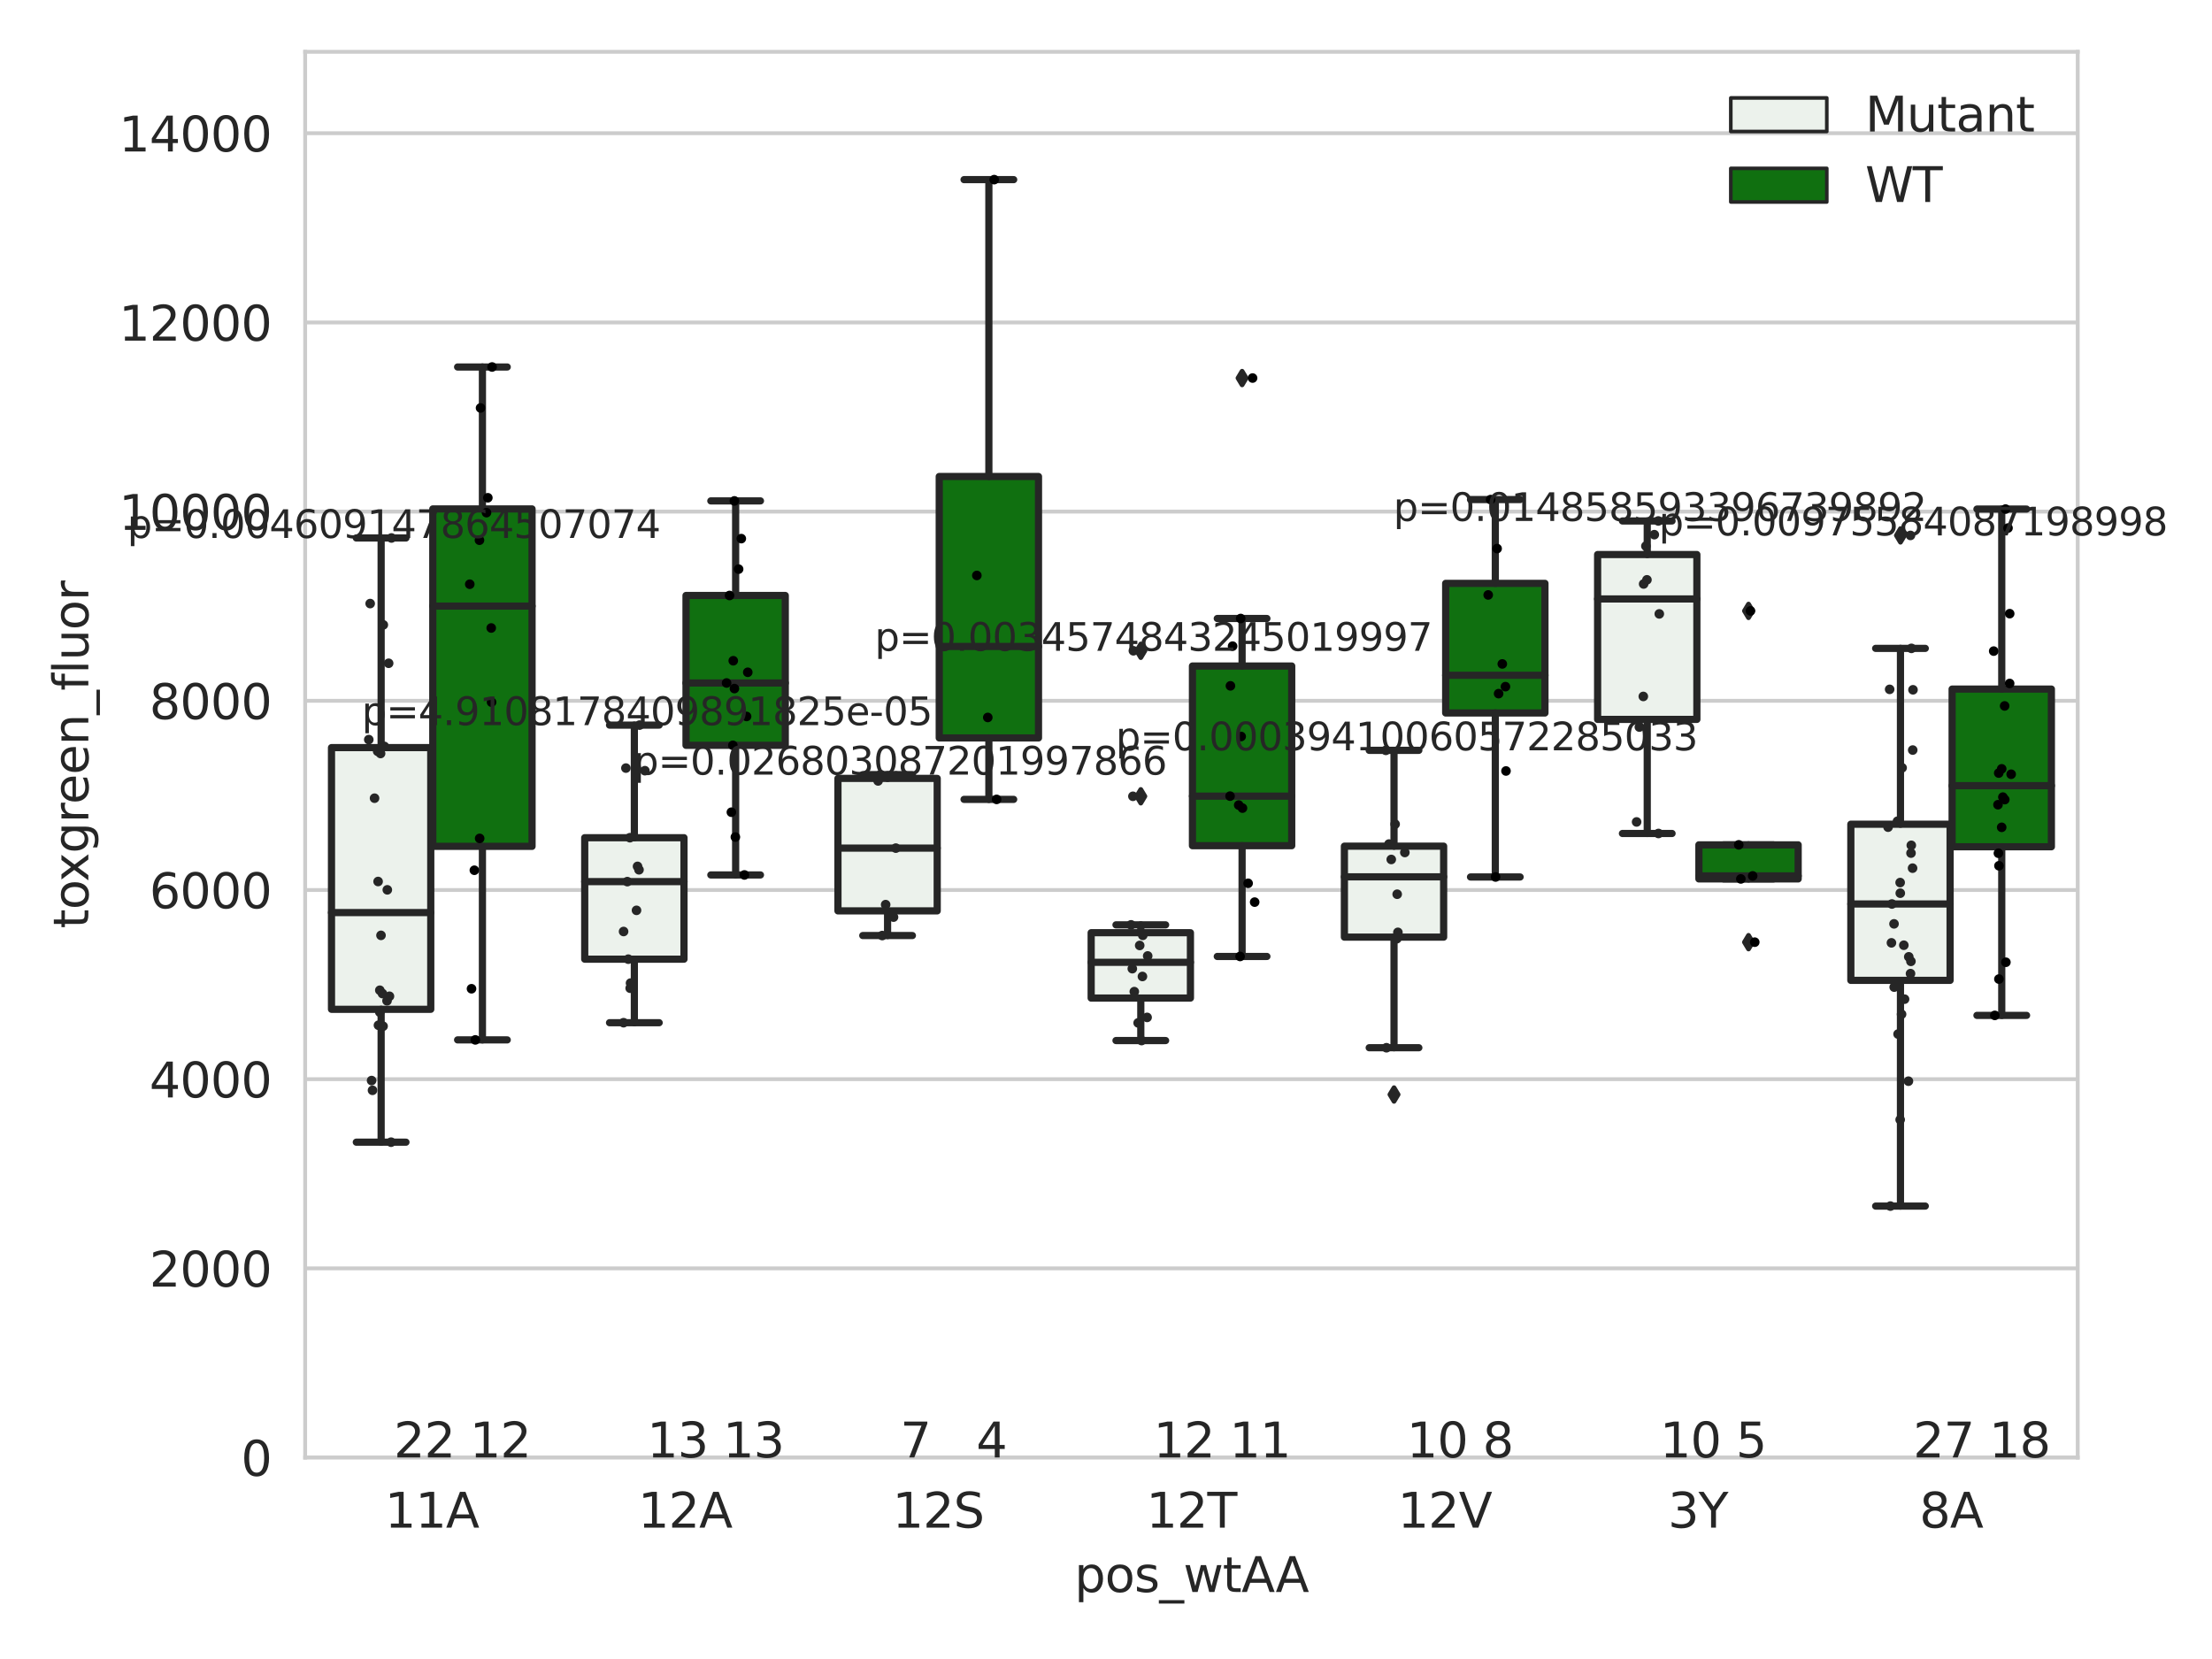 <?xml version="1.0" encoding="utf-8" standalone="no"?>
<!DOCTYPE svg PUBLIC "-//W3C//DTD SVG 1.1//EN"
  "http://www.w3.org/Graphics/SVG/1.1/DTD/svg11.dtd">
<svg xmlns:xlink="http://www.w3.org/1999/xlink" width="460.8pt" height="345.6pt" viewBox="0 0 460.8 345.6" xmlns="http://www.w3.org/2000/svg" version="1.1">
 <defs>
  <style type="text/css">*{stroke-linejoin: round; stroke-linecap: butt}</style>
 </defs>
 <g id="figure_1">
  <g id="patch_1">
   <path d="M 0 345.6 
L 460.8 345.6 
L 460.8 0 
L 0 0 
z
" style="fill: #ffffff"/>
  </g>
  <g id="axes_1">
   <g id="patch_2">
    <path d="M 63.571 303.64 
L 432.828 303.64 
L 432.828 10.8 
L 63.571 10.8 
z
" style="fill: #ffffff"/>
   </g>
   <g id="matplotlib.axis_1">
    <g id="xtick_1">
     <g id="text_1">
      <!-- 11A -->
      <g style="fill: #262626" transform="translate(80.164 318.238) scale(0.1 -0.1)">
       <defs>
        <path id="DejaVuSans-31" d="M 794 531 
L 1825 531 
L 1825 4091 
L 703 3866 
L 703 4441 
L 1819 4666 
L 2450 4666 
L 2450 531 
L 3481 531 
L 3481 0 
L 794 0 
L 794 531 
z
" transform="scale(0.016)"/>
        <path id="DejaVuSans-41" d="M 2188 4044 
L 1331 1722 
L 3047 1722 
L 2188 4044 
z
M 1831 4666 
L 2547 4666 
L 4325 0 
L 3669 0 
L 3244 1197 
L 1141 1197 
L 716 0 
L 50 0 
L 1831 4666 
z
" transform="scale(0.016)"/>
       </defs>
       <use xlink:href="#DejaVuSans-31"/>
       <use xlink:href="#DejaVuSans-31" x="63.623"/>
       <use xlink:href="#DejaVuSans-41" x="127.246"/>
      </g>
     </g>
    </g>
    <g id="xtick_2">
     <g id="text_2">
      <!-- 12A -->
      <g style="fill: #262626" transform="translate(132.915 318.238) scale(0.1 -0.1)">
       <defs>
        <path id="DejaVuSans-32" d="M 1228 531 
L 3431 531 
L 3431 0 
L 469 0 
L 469 531 
Q 828 903 1448 1529 
Q 2069 2156 2228 2338 
Q 2531 2678 2651 2914 
Q 2772 3150 2772 3378 
Q 2772 3750 2511 3984 
Q 2250 4219 1831 4219 
Q 1534 4219 1204 4116 
Q 875 4013 500 3803 
L 500 4441 
Q 881 4594 1212 4672 
Q 1544 4750 1819 4750 
Q 2544 4750 2975 4387 
Q 3406 4025 3406 3419 
Q 3406 3131 3298 2873 
Q 3191 2616 2906 2266 
Q 2828 2175 2409 1742 
Q 1991 1309 1228 531 
z
" transform="scale(0.016)"/>
       </defs>
       <use xlink:href="#DejaVuSans-31"/>
       <use xlink:href="#DejaVuSans-32" x="63.623"/>
       <use xlink:href="#DejaVuSans-41" x="127.246"/>
      </g>
     </g>
    </g>
    <g id="xtick_3">
     <g id="text_3">
      <!-- 12S -->
      <g style="fill: #262626" transform="translate(185.912 318.238) scale(0.1 -0.1)">
       <defs>
        <path id="DejaVuSans-53" d="M 3425 4513 
L 3425 3897 
Q 3066 4069 2747 4153 
Q 2428 4238 2131 4238 
Q 1616 4238 1336 4038 
Q 1056 3838 1056 3469 
Q 1056 3159 1242 3001 
Q 1428 2844 1947 2747 
L 2328 2669 
Q 3034 2534 3370 2195 
Q 3706 1856 3706 1288 
Q 3706 609 3251 259 
Q 2797 -91 1919 -91 
Q 1588 -91 1214 -16 
Q 841 59 441 206 
L 441 856 
Q 825 641 1194 531 
Q 1563 422 1919 422 
Q 2459 422 2753 634 
Q 3047 847 3047 1241 
Q 3047 1584 2836 1778 
Q 2625 1972 2144 2069 
L 1759 2144 
Q 1053 2284 737 2584 
Q 422 2884 422 3419 
Q 422 4038 858 4394 
Q 1294 4750 2059 4750 
Q 2388 4750 2728 4690 
Q 3069 4631 3425 4513 
z
" transform="scale(0.016)"/>
       </defs>
       <use xlink:href="#DejaVuSans-31"/>
       <use xlink:href="#DejaVuSans-32" x="63.623"/>
       <use xlink:href="#DejaVuSans-53" x="127.246"/>
      </g>
     </g>
    </g>
    <g id="xtick_4">
     <g id="text_4">
      <!-- 12T -->
      <g style="fill: #262626" transform="translate(238.783 318.238) scale(0.1 -0.1)">
       <defs>
        <path id="DejaVuSans-54" d="M -19 4666 
L 3928 4666 
L 3928 4134 
L 2272 4134 
L 2272 0 
L 1638 0 
L 1638 4134 
L -19 4134 
L -19 4666 
z
" transform="scale(0.016)"/>
       </defs>
       <use xlink:href="#DejaVuSans-31"/>
       <use xlink:href="#DejaVuSans-32" x="63.623"/>
       <use xlink:href="#DejaVuSans-54" x="127.246"/>
      </g>
     </g>
    </g>
    <g id="xtick_5">
     <g id="text_5">
      <!-- 12V -->
      <g style="fill: #262626" transform="translate(291.168 318.238) scale(0.1 -0.1)">
       <defs>
        <path id="DejaVuSans-56" d="M 1831 0 
L 50 4666 
L 709 4666 
L 2188 738 
L 3669 4666 
L 4325 4666 
L 2547 0 
L 1831 0 
z
" transform="scale(0.016)"/>
       </defs>
       <use xlink:href="#DejaVuSans-31"/>
       <use xlink:href="#DejaVuSans-32" x="63.623"/>
       <use xlink:href="#DejaVuSans-56" x="127.246"/>
      </g>
     </g>
    </g>
    <g id="xtick_6">
     <g id="text_6">
      <!-- 3Y -->
      <g style="fill: #262626" transform="translate(347.466 318.238) scale(0.1 -0.1)">
       <defs>
        <path id="DejaVuSans-33" d="M 2597 2516 
Q 3050 2419 3304 2112 
Q 3559 1806 3559 1356 
Q 3559 666 3084 287 
Q 2609 -91 1734 -91 
Q 1441 -91 1130 -33 
Q 819 25 488 141 
L 488 750 
Q 750 597 1062 519 
Q 1375 441 1716 441 
Q 2309 441 2620 675 
Q 2931 909 2931 1356 
Q 2931 1769 2642 2001 
Q 2353 2234 1838 2234 
L 1294 2234 
L 1294 2753 
L 1863 2753 
Q 2328 2753 2575 2939 
Q 2822 3125 2822 3475 
Q 2822 3834 2567 4026 
Q 2313 4219 1838 4219 
Q 1578 4219 1281 4162 
Q 984 4106 628 3988 
L 628 4550 
Q 988 4650 1302 4700 
Q 1616 4750 1894 4750 
Q 2613 4750 3031 4423 
Q 3450 4097 3450 3541 
Q 3450 3153 3228 2886 
Q 3006 2619 2597 2516 
z
" transform="scale(0.016)"/>
        <path id="DejaVuSans-59" d="M -13 4666 
L 666 4666 
L 1959 2747 
L 3244 4666 
L 3922 4666 
L 2272 2222 
L 2272 0 
L 1638 0 
L 1638 2222 
L -13 4666 
z
" transform="scale(0.016)"/>
       </defs>
       <use xlink:href="#DejaVuSans-33"/>
       <use xlink:href="#DejaVuSans-59" x="63.623"/>
      </g>
     </g>
    </g>
    <g id="xtick_7">
     <g id="text_7">
      <!-- 8A -->
      <g style="fill: #262626" transform="translate(399.851 318.238) scale(0.1 -0.1)">
       <defs>
        <path id="DejaVuSans-38" d="M 2034 2216 
Q 1584 2216 1326 1975 
Q 1069 1734 1069 1313 
Q 1069 891 1326 650 
Q 1584 409 2034 409 
Q 2484 409 2743 651 
Q 3003 894 3003 1313 
Q 3003 1734 2745 1975 
Q 2488 2216 2034 2216 
z
M 1403 2484 
Q 997 2584 770 2862 
Q 544 3141 544 3541 
Q 544 4100 942 4425 
Q 1341 4750 2034 4750 
Q 2731 4750 3128 4425 
Q 3525 4100 3525 3541 
Q 3525 3141 3298 2862 
Q 3072 2584 2669 2484 
Q 3125 2378 3379 2068 
Q 3634 1759 3634 1313 
Q 3634 634 3220 271 
Q 2806 -91 2034 -91 
Q 1263 -91 848 271 
Q 434 634 434 1313 
Q 434 1759 690 2068 
Q 947 2378 1403 2484 
z
M 1172 3481 
Q 1172 3119 1398 2916 
Q 1625 2713 2034 2713 
Q 2441 2713 2670 2916 
Q 2900 3119 2900 3481 
Q 2900 3844 2670 4047 
Q 2441 4250 2034 4250 
Q 1625 4250 1398 4047 
Q 1172 3844 1172 3481 
z
" transform="scale(0.016)"/>
       </defs>
       <use xlink:href="#DejaVuSans-38"/>
       <use xlink:href="#DejaVuSans-41" x="63.623"/>
      </g>
     </g>
    </g>
    <g id="text_8">
     <!-- pos_wtAA -->
     <g style="fill: #262626" transform="translate(223.834 331.638) scale(0.1 -0.1)">
      <defs>
       <path id="DejaVuSans-70" d="M 1159 525 
L 1159 -1331 
L 581 -1331 
L 581 3500 
L 1159 3500 
L 1159 2969 
Q 1341 3281 1617 3432 
Q 1894 3584 2278 3584 
Q 2916 3584 3314 3078 
Q 3713 2572 3713 1747 
Q 3713 922 3314 415 
Q 2916 -91 2278 -91 
Q 1894 -91 1617 61 
Q 1341 213 1159 525 
z
M 3116 1747 
Q 3116 2381 2855 2742 
Q 2594 3103 2138 3103 
Q 1681 3103 1420 2742 
Q 1159 2381 1159 1747 
Q 1159 1113 1420 752 
Q 1681 391 2138 391 
Q 2594 391 2855 752 
Q 3116 1113 3116 1747 
z
" transform="scale(0.016)"/>
       <path id="DejaVuSans-6f" d="M 1959 3097 
Q 1497 3097 1228 2736 
Q 959 2375 959 1747 
Q 959 1119 1226 758 
Q 1494 397 1959 397 
Q 2419 397 2687 759 
Q 2956 1122 2956 1747 
Q 2956 2369 2687 2733 
Q 2419 3097 1959 3097 
z
M 1959 3584 
Q 2709 3584 3137 3096 
Q 3566 2609 3566 1747 
Q 3566 888 3137 398 
Q 2709 -91 1959 -91 
Q 1206 -91 779 398 
Q 353 888 353 1747 
Q 353 2609 779 3096 
Q 1206 3584 1959 3584 
z
" transform="scale(0.016)"/>
       <path id="DejaVuSans-73" d="M 2834 3397 
L 2834 2853 
Q 2591 2978 2328 3040 
Q 2066 3103 1784 3103 
Q 1356 3103 1142 2972 
Q 928 2841 928 2578 
Q 928 2378 1081 2264 
Q 1234 2150 1697 2047 
L 1894 2003 
Q 2506 1872 2764 1633 
Q 3022 1394 3022 966 
Q 3022 478 2636 193 
Q 2250 -91 1575 -91 
Q 1294 -91 989 -36 
Q 684 19 347 128 
L 347 722 
Q 666 556 975 473 
Q 1284 391 1588 391 
Q 1994 391 2212 530 
Q 2431 669 2431 922 
Q 2431 1156 2273 1281 
Q 2116 1406 1581 1522 
L 1381 1569 
Q 847 1681 609 1914 
Q 372 2147 372 2553 
Q 372 3047 722 3315 
Q 1072 3584 1716 3584 
Q 2034 3584 2315 3537 
Q 2597 3491 2834 3397 
z
" transform="scale(0.016)"/>
       <path id="DejaVuSans-5f" d="M 3263 -1063 
L 3263 -1509 
L -63 -1509 
L -63 -1063 
L 3263 -1063 
z
" transform="scale(0.016)"/>
       <path id="DejaVuSans-77" d="M 269 3500 
L 844 3500 
L 1563 769 
L 2278 3500 
L 2956 3500 
L 3675 769 
L 4391 3500 
L 4966 3500 
L 4050 0 
L 3372 0 
L 2619 2869 
L 1863 0 
L 1184 0 
L 269 3500 
z
" transform="scale(0.016)"/>
       <path id="DejaVuSans-74" d="M 1172 4494 
L 1172 3500 
L 2356 3500 
L 2356 3053 
L 1172 3053 
L 1172 1153 
Q 1172 725 1289 603 
Q 1406 481 1766 481 
L 2356 481 
L 2356 0 
L 1766 0 
Q 1100 0 847 248 
Q 594 497 594 1153 
L 594 3053 
L 172 3053 
L 172 3500 
L 594 3500 
L 594 4494 
L 1172 4494 
z
" transform="scale(0.016)"/>
      </defs>
      <use xlink:href="#DejaVuSans-70"/>
      <use xlink:href="#DejaVuSans-6f" x="63.477"/>
      <use xlink:href="#DejaVuSans-73" x="124.658"/>
      <use xlink:href="#DejaVuSans-5f" x="176.758"/>
      <use xlink:href="#DejaVuSans-77" x="226.758"/>
      <use xlink:href="#DejaVuSans-74" x="308.545"/>
      <use xlink:href="#DejaVuSans-41" x="347.754"/>
      <use xlink:href="#DejaVuSans-41" x="418.912"/>
     </g>
    </g>
   </g>
   <g id="matplotlib.axis_2">
    <g id="ytick_1">
     <g id="line2d_1">
      <path d="M 63.571 303.64 
L 432.828 303.64 
" clip-path="url(#p746a8ff421)" style="fill: none; stroke: #cccccc; stroke-width: 0.8; stroke-linecap: round"/>
     </g>
     <g id="text_9">
      <!-- 0 -->
      <g style="fill: #262626" transform="translate(50.209 307.439) scale(0.1 -0.1)">
       <defs>
        <path id="DejaVuSans-30" d="M 2034 4250 
Q 1547 4250 1301 3770 
Q 1056 3291 1056 2328 
Q 1056 1369 1301 889 
Q 1547 409 2034 409 
Q 2525 409 2770 889 
Q 3016 1369 3016 2328 
Q 3016 3291 2770 3770 
Q 2525 4250 2034 4250 
z
M 2034 4750 
Q 2819 4750 3233 4129 
Q 3647 3509 3647 2328 
Q 3647 1150 3233 529 
Q 2819 -91 2034 -91 
Q 1250 -91 836 529 
Q 422 1150 422 2328 
Q 422 3509 836 4129 
Q 1250 4750 2034 4750 
z
" transform="scale(0.016)"/>
       </defs>
       <use xlink:href="#DejaVuSans-30"/>
      </g>
     </g>
    </g>
    <g id="ytick_2">
     <g id="line2d_2">
      <path d="M 63.571 264.228 
L 432.828 264.228 
" clip-path="url(#p746a8ff421)" style="fill: none; stroke: #cccccc; stroke-width: 0.8; stroke-linecap: round"/>
     </g>
     <g id="text_10">
      <!-- 2000 -->
      <g style="fill: #262626" transform="translate(31.121 268.027) scale(0.1 -0.1)">
       <use xlink:href="#DejaVuSans-32"/>
       <use xlink:href="#DejaVuSans-30" x="63.623"/>
       <use xlink:href="#DejaVuSans-30" x="127.246"/>
       <use xlink:href="#DejaVuSans-30" x="190.869"/>
      </g>
     </g>
    </g>
    <g id="ytick_3">
     <g id="line2d_3">
      <path d="M 63.571 224.816 
L 432.828 224.816 
" clip-path="url(#p746a8ff421)" style="fill: none; stroke: #cccccc; stroke-width: 0.8; stroke-linecap: round"/>
     </g>
     <g id="text_11">
      <!-- 4000 -->
      <g style="fill: #262626" transform="translate(31.121 228.615) scale(0.1 -0.1)">
       <defs>
        <path id="DejaVuSans-34" d="M 2419 4116 
L 825 1625 
L 2419 1625 
L 2419 4116 
z
M 2253 4666 
L 3047 4666 
L 3047 1625 
L 3713 1625 
L 3713 1100 
L 3047 1100 
L 3047 0 
L 2419 0 
L 2419 1100 
L 313 1100 
L 313 1709 
L 2253 4666 
z
" transform="scale(0.016)"/>
       </defs>
       <use xlink:href="#DejaVuSans-34"/>
       <use xlink:href="#DejaVuSans-30" x="63.623"/>
       <use xlink:href="#DejaVuSans-30" x="127.246"/>
       <use xlink:href="#DejaVuSans-30" x="190.869"/>
      </g>
     </g>
    </g>
    <g id="ytick_4">
     <g id="line2d_4">
      <path d="M 63.571 185.404 
L 432.828 185.404 
" clip-path="url(#p746a8ff421)" style="fill: none; stroke: #cccccc; stroke-width: 0.8; stroke-linecap: round"/>
     </g>
     <g id="text_12">
      <!-- 6000 -->
      <g style="fill: #262626" transform="translate(31.121 189.203) scale(0.1 -0.1)">
       <defs>
        <path id="DejaVuSans-36" d="M 2113 2584 
Q 1688 2584 1439 2293 
Q 1191 2003 1191 1497 
Q 1191 994 1439 701 
Q 1688 409 2113 409 
Q 2538 409 2786 701 
Q 3034 994 3034 1497 
Q 3034 2003 2786 2293 
Q 2538 2584 2113 2584 
z
M 3366 4563 
L 3366 3988 
Q 3128 4100 2886 4159 
Q 2644 4219 2406 4219 
Q 1781 4219 1451 3797 
Q 1122 3375 1075 2522 
Q 1259 2794 1537 2939 
Q 1816 3084 2150 3084 
Q 2853 3084 3261 2657 
Q 3669 2231 3669 1497 
Q 3669 778 3244 343 
Q 2819 -91 2113 -91 
Q 1303 -91 875 529 
Q 447 1150 447 2328 
Q 447 3434 972 4092 
Q 1497 4750 2381 4750 
Q 2619 4750 2861 4703 
Q 3103 4656 3366 4563 
z
" transform="scale(0.016)"/>
       </defs>
       <use xlink:href="#DejaVuSans-36"/>
       <use xlink:href="#DejaVuSans-30" x="63.623"/>
       <use xlink:href="#DejaVuSans-30" x="127.246"/>
       <use xlink:href="#DejaVuSans-30" x="190.869"/>
      </g>
     </g>
    </g>
    <g id="ytick_5">
     <g id="line2d_5">
      <path d="M 63.571 145.992 
L 432.828 145.992 
" clip-path="url(#p746a8ff421)" style="fill: none; stroke: #cccccc; stroke-width: 0.8; stroke-linecap: round"/>
     </g>
     <g id="text_13">
      <!-- 8000 -->
      <g style="fill: #262626" transform="translate(31.121 149.791) scale(0.1 -0.1)">
       <use xlink:href="#DejaVuSans-38"/>
       <use xlink:href="#DejaVuSans-30" x="63.623"/>
       <use xlink:href="#DejaVuSans-30" x="127.246"/>
       <use xlink:href="#DejaVuSans-30" x="190.869"/>
      </g>
     </g>
    </g>
    <g id="ytick_6">
     <g id="line2d_6">
      <path d="M 63.571 106.58 
L 432.828 106.58 
" clip-path="url(#p746a8ff421)" style="fill: none; stroke: #cccccc; stroke-width: 0.8; stroke-linecap: round"/>
     </g>
     <g id="text_14">
      <!-- 10000 -->
      <g style="fill: #262626" transform="translate(24.759 110.379) scale(0.1 -0.1)">
       <use xlink:href="#DejaVuSans-31"/>
       <use xlink:href="#DejaVuSans-30" x="63.623"/>
       <use xlink:href="#DejaVuSans-30" x="127.246"/>
       <use xlink:href="#DejaVuSans-30" x="190.869"/>
       <use xlink:href="#DejaVuSans-30" x="254.492"/>
      </g>
     </g>
    </g>
    <g id="ytick_7">
     <g id="line2d_7">
      <path d="M 63.571 67.168 
L 432.828 67.168 
" clip-path="url(#p746a8ff421)" style="fill: none; stroke: #cccccc; stroke-width: 0.8; stroke-linecap: round"/>
     </g>
     <g id="text_15">
      <!-- 12000 -->
      <g style="fill: #262626" transform="translate(24.759 70.967) scale(0.1 -0.1)">
       <use xlink:href="#DejaVuSans-31"/>
       <use xlink:href="#DejaVuSans-32" x="63.623"/>
       <use xlink:href="#DejaVuSans-30" x="127.246"/>
       <use xlink:href="#DejaVuSans-30" x="190.869"/>
       <use xlink:href="#DejaVuSans-30" x="254.492"/>
      </g>
     </g>
    </g>
    <g id="ytick_8">
     <g id="line2d_8">
      <path d="M 63.571 27.756 
L 432.828 27.756 
" clip-path="url(#p746a8ff421)" style="fill: none; stroke: #cccccc; stroke-width: 0.8; stroke-linecap: round"/>
     </g>
     <g id="text_16">
      <!-- 14000 -->
      <g style="fill: #262626" transform="translate(24.759 31.555) scale(0.1 -0.1)">
       <use xlink:href="#DejaVuSans-31"/>
       <use xlink:href="#DejaVuSans-34" x="63.623"/>
       <use xlink:href="#DejaVuSans-30" x="127.246"/>
       <use xlink:href="#DejaVuSans-30" x="190.869"/>
       <use xlink:href="#DejaVuSans-30" x="254.492"/>
      </g>
     </g>
    </g>
    <g id="text_17">
     <!-- toxgreen_fluor -->
     <g style="fill: #262626" transform="translate(18.401 193.415) rotate(-90) scale(0.1 -0.1)">
      <defs>
       <path id="DejaVuSans-78" d="M 3513 3500 
L 2247 1797 
L 3578 0 
L 2900 0 
L 1881 1375 
L 863 0 
L 184 0 
L 1544 1831 
L 300 3500 
L 978 3500 
L 1906 2253 
L 2834 3500 
L 3513 3500 
z
" transform="scale(0.016)"/>
       <path id="DejaVuSans-67" d="M 2906 1791 
Q 2906 2416 2648 2759 
Q 2391 3103 1925 3103 
Q 1463 3103 1205 2759 
Q 947 2416 947 1791 
Q 947 1169 1205 825 
Q 1463 481 1925 481 
Q 2391 481 2648 825 
Q 2906 1169 2906 1791 
z
M 3481 434 
Q 3481 -459 3084 -895 
Q 2688 -1331 1869 -1331 
Q 1566 -1331 1297 -1286 
Q 1028 -1241 775 -1147 
L 775 -588 
Q 1028 -725 1275 -790 
Q 1522 -856 1778 -856 
Q 2344 -856 2625 -561 
Q 2906 -266 2906 331 
L 2906 616 
Q 2728 306 2450 153 
Q 2172 0 1784 0 
Q 1141 0 747 490 
Q 353 981 353 1791 
Q 353 2603 747 3093 
Q 1141 3584 1784 3584 
Q 2172 3584 2450 3431 
Q 2728 3278 2906 2969 
L 2906 3500 
L 3481 3500 
L 3481 434 
z
" transform="scale(0.016)"/>
       <path id="DejaVuSans-72" d="M 2631 2963 
Q 2534 3019 2420 3045 
Q 2306 3072 2169 3072 
Q 1681 3072 1420 2755 
Q 1159 2438 1159 1844 
L 1159 0 
L 581 0 
L 581 3500 
L 1159 3500 
L 1159 2956 
Q 1341 3275 1631 3429 
Q 1922 3584 2338 3584 
Q 2397 3584 2469 3576 
Q 2541 3569 2628 3553 
L 2631 2963 
z
" transform="scale(0.016)"/>
       <path id="DejaVuSans-65" d="M 3597 1894 
L 3597 1613 
L 953 1613 
Q 991 1019 1311 708 
Q 1631 397 2203 397 
Q 2534 397 2845 478 
Q 3156 559 3463 722 
L 3463 178 
Q 3153 47 2828 -22 
Q 2503 -91 2169 -91 
Q 1331 -91 842 396 
Q 353 884 353 1716 
Q 353 2575 817 3079 
Q 1281 3584 2069 3584 
Q 2775 3584 3186 3129 
Q 3597 2675 3597 1894 
z
M 3022 2063 
Q 3016 2534 2758 2815 
Q 2500 3097 2075 3097 
Q 1594 3097 1305 2825 
Q 1016 2553 972 2059 
L 3022 2063 
z
" transform="scale(0.016)"/>
       <path id="DejaVuSans-6e" d="M 3513 2113 
L 3513 0 
L 2938 0 
L 2938 2094 
Q 2938 2591 2744 2837 
Q 2550 3084 2163 3084 
Q 1697 3084 1428 2787 
Q 1159 2491 1159 1978 
L 1159 0 
L 581 0 
L 581 3500 
L 1159 3500 
L 1159 2956 
Q 1366 3272 1645 3428 
Q 1925 3584 2291 3584 
Q 2894 3584 3203 3211 
Q 3513 2838 3513 2113 
z
" transform="scale(0.016)"/>
       <path id="DejaVuSans-66" d="M 2375 4863 
L 2375 4384 
L 1825 4384 
Q 1516 4384 1395 4259 
Q 1275 4134 1275 3809 
L 1275 3500 
L 2222 3500 
L 2222 3053 
L 1275 3053 
L 1275 0 
L 697 0 
L 697 3053 
L 147 3053 
L 147 3500 
L 697 3500 
L 697 3744 
Q 697 4328 969 4595 
Q 1241 4863 1831 4863 
L 2375 4863 
z
" transform="scale(0.016)"/>
       <path id="DejaVuSans-6c" d="M 603 4863 
L 1178 4863 
L 1178 0 
L 603 0 
L 603 4863 
z
" transform="scale(0.016)"/>
       <path id="DejaVuSans-75" d="M 544 1381 
L 544 3500 
L 1119 3500 
L 1119 1403 
Q 1119 906 1312 657 
Q 1506 409 1894 409 
Q 2359 409 2629 706 
Q 2900 1003 2900 1516 
L 2900 3500 
L 3475 3500 
L 3475 0 
L 2900 0 
L 2900 538 
Q 2691 219 2414 64 
Q 2138 -91 1772 -91 
Q 1169 -91 856 284 
Q 544 659 544 1381 
z
M 1991 3584 
L 1991 3584 
z
" transform="scale(0.016)"/>
      </defs>
      <use xlink:href="#DejaVuSans-74"/>
      <use xlink:href="#DejaVuSans-6f" x="39.209"/>
      <use xlink:href="#DejaVuSans-78" x="97.266"/>
      <use xlink:href="#DejaVuSans-67" x="156.445"/>
      <use xlink:href="#DejaVuSans-72" x="219.922"/>
      <use xlink:href="#DejaVuSans-65" x="258.785"/>
      <use xlink:href="#DejaVuSans-65" x="320.309"/>
      <use xlink:href="#DejaVuSans-6e" x="381.832"/>
      <use xlink:href="#DejaVuSans-5f" x="445.211"/>
      <use xlink:href="#DejaVuSans-66" x="495.211"/>
      <use xlink:href="#DejaVuSans-6c" x="530.416"/>
      <use xlink:href="#DejaVuSans-75" x="558.199"/>
      <use xlink:href="#DejaVuSans-6f" x="621.578"/>
      <use xlink:href="#DejaVuSans-72" x="682.76"/>
     </g>
    </g>
   </g>
   <g id="patch_3">
    <path d="M 69.057 210.255 
L 89.736 210.255 
L 89.736 155.742 
L 69.057 155.742 
L 69.057 210.255 
z
" clip-path="url(#p746a8ff421)" style="fill: #ecf2ec; stroke: #262626; stroke-width: 1.5; stroke-linejoin: miter"/>
   </g>
   <g id="patch_4">
    <path d="M 90.158 176.312 
L 110.836 176.312 
L 110.836 106.02 
L 90.158 106.02 
L 90.158 176.312 
z
" clip-path="url(#p746a8ff421)" style="fill: #107010; stroke: #262626; stroke-width: 1.5; stroke-linejoin: miter"/>
   </g>
   <g id="patch_5">
    <path d="M 121.808 199.812 
L 142.487 199.812 
L 142.487 174.509 
L 121.808 174.509 
L 121.808 199.812 
z
" clip-path="url(#p746a8ff421)" style="fill: #ecf2ec; stroke: #262626; stroke-width: 1.5; stroke-linejoin: miter"/>
   </g>
   <g id="patch_6">
    <path d="M 142.909 155.264 
L 163.587 155.264 
L 163.587 124.049 
L 142.909 124.049 
L 142.909 155.264 
z
" clip-path="url(#p746a8ff421)" style="fill: #107010; stroke: #262626; stroke-width: 1.5; stroke-linejoin: miter"/>
   </g>
   <g id="patch_7">
    <path d="M 174.559 189.752 
L 195.238 189.752 
L 195.238 162.157 
L 174.559 162.157 
L 174.559 189.752 
z
" clip-path="url(#p746a8ff421)" style="fill: #ecf2ec; stroke: #262626; stroke-width: 1.5; stroke-linejoin: miter"/>
   </g>
   <g id="patch_8">
    <path d="M 195.66 153.725 
L 216.338 153.725 
L 216.338 99.263 
L 195.66 99.263 
L 195.66 153.725 
z
" clip-path="url(#p746a8ff421)" style="fill: #107010; stroke: #262626; stroke-width: 1.5; stroke-linejoin: miter"/>
   </g>
   <g id="patch_9">
    <path d="M 227.31 207.917 
L 247.988 207.917 
L 247.988 194.301 
L 227.31 194.301 
L 227.31 207.917 
z
" clip-path="url(#p746a8ff421)" style="fill: #ecf2ec; stroke: #262626; stroke-width: 1.5; stroke-linejoin: miter"/>
   </g>
   <g id="patch_10">
    <path d="M 248.41 176.175 
L 269.089 176.175 
L 269.089 138.74 
L 248.41 138.74 
L 248.41 176.175 
z
" clip-path="url(#p746a8ff421)" style="fill: #107010; stroke: #262626; stroke-width: 1.5; stroke-linejoin: miter"/>
   </g>
   <g id="patch_11">
    <path d="M 280.061 195.221 
L 300.739 195.221 
L 300.739 176.271 
L 280.061 176.271 
L 280.061 195.221 
z
" clip-path="url(#p746a8ff421)" style="fill: #ecf2ec; stroke: #262626; stroke-width: 1.5; stroke-linejoin: miter"/>
   </g>
   <g id="patch_12">
    <path d="M 301.161 148.527 
L 321.84 148.527 
L 321.84 121.524 
L 301.161 121.524 
L 301.161 148.527 
z
" clip-path="url(#p746a8ff421)" style="fill: #107010; stroke: #262626; stroke-width: 1.5; stroke-linejoin: miter"/>
   </g>
   <g id="patch_13">
    <path d="M 332.812 149.864 
L 353.49 149.864 
L 353.49 115.519 
L 332.812 115.519 
L 332.812 149.864 
z
" clip-path="url(#p746a8ff421)" style="fill: #ecf2ec; stroke: #262626; stroke-width: 1.5; stroke-linejoin: miter"/>
   </g>
   <g id="patch_14">
    <path d="M 353.912 183.096 
L 374.591 183.096 
L 374.591 175.996 
L 353.912 175.996 
L 353.912 183.096 
z
" clip-path="url(#p746a8ff421)" style="fill: #107010; stroke: #262626; stroke-width: 1.5; stroke-linejoin: miter"/>
   </g>
   <g id="patch_15">
    <path d="M 385.563 204.23 
L 406.241 204.23 
L 406.241 171.696 
L 385.563 171.696 
L 385.563 204.23 
z
" clip-path="url(#p746a8ff421)" style="fill: #ecf2ec; stroke: #262626; stroke-width: 1.5; stroke-linejoin: miter"/>
   </g>
   <g id="patch_16">
    <path d="M 406.663 176.394 
L 427.342 176.394 
L 427.342 143.548 
L 406.663 143.548 
L 406.663 176.394 
z
" clip-path="url(#p746a8ff421)" style="fill: #107010; stroke: #262626; stroke-width: 1.5; stroke-linejoin: miter"/>
   </g>
   <g id="patch_17">
    <path d="M 89.947 303.64 
L 89.947 303.64 
L 89.947 303.64 
L 89.947 303.64 
z
" clip-path="url(#p746a8ff421)" style="fill: #ecf2ec; stroke: #262626; stroke-width: 0.75; stroke-linejoin: miter"/>
   </g>
   <g id="patch_18">
    <path d="M 89.947 303.64 
L 89.947 303.64 
L 89.947 303.64 
L 89.947 303.64 
z
" clip-path="url(#p746a8ff421)" style="fill: #107010; stroke: #262626; stroke-width: 0.75; stroke-linejoin: miter"/>
   </g>
   <g id="PathCollection_1"/>
   <g id="PathCollection_2"/>
   <g id="line2d_9">
    <path d="M 79.397 210.255 
L 79.397 237.936 
" clip-path="url(#p746a8ff421)" style="fill: none; stroke: #262626; stroke-width: 1.5; stroke-linecap: round"/>
   </g>
   <g id="line2d_10">
    <path d="M 79.397 155.742 
L 79.397 112.07 
" clip-path="url(#p746a8ff421)" style="fill: none; stroke: #262626; stroke-width: 1.5; stroke-linecap: round"/>
   </g>
   <g id="line2d_11">
    <path d="M 74.227 237.936 
L 84.566 237.936 
" clip-path="url(#p746a8ff421)" style="fill: none; stroke: #262626; stroke-width: 1.5; stroke-linecap: round"/>
   </g>
   <g id="line2d_12">
    <path d="M 74.227 112.07 
L 84.566 112.07 
" clip-path="url(#p746a8ff421)" style="fill: none; stroke: #262626; stroke-width: 1.5; stroke-linecap: round"/>
   </g>
   <g id="line2d_13"/>
   <g id="line2d_14">
    <path d="M 100.497 176.312 
L 100.497 216.628 
" clip-path="url(#p746a8ff421)" style="fill: none; stroke: #262626; stroke-width: 1.5; stroke-linecap: round"/>
   </g>
   <g id="line2d_15">
    <path d="M 100.497 106.02 
L 100.497 76.452 
" clip-path="url(#p746a8ff421)" style="fill: none; stroke: #262626; stroke-width: 1.5; stroke-linecap: round"/>
   </g>
   <g id="line2d_16">
    <path d="M 95.327 216.628 
L 105.666 216.628 
" clip-path="url(#p746a8ff421)" style="fill: none; stroke: #262626; stroke-width: 1.5; stroke-linecap: round"/>
   </g>
   <g id="line2d_17">
    <path d="M 95.327 76.452 
L 105.666 76.452 
" clip-path="url(#p746a8ff421)" style="fill: none; stroke: #262626; stroke-width: 1.5; stroke-linecap: round"/>
   </g>
   <g id="line2d_18"/>
   <g id="line2d_19">
    <path d="M 132.147 199.812 
L 132.147 213.048 
" clip-path="url(#p746a8ff421)" style="fill: none; stroke: #262626; stroke-width: 1.5; stroke-linecap: round"/>
   </g>
   <g id="line2d_20">
    <path d="M 132.147 174.509 
L 132.147 151.053 
" clip-path="url(#p746a8ff421)" style="fill: none; stroke: #262626; stroke-width: 1.5; stroke-linecap: round"/>
   </g>
   <g id="line2d_21">
    <path d="M 126.978 213.048 
L 137.317 213.048 
" clip-path="url(#p746a8ff421)" style="fill: none; stroke: #262626; stroke-width: 1.5; stroke-linecap: round"/>
   </g>
   <g id="line2d_22">
    <path d="M 126.978 151.053 
L 137.317 151.053 
" clip-path="url(#p746a8ff421)" style="fill: none; stroke: #262626; stroke-width: 1.5; stroke-linecap: round"/>
   </g>
   <g id="line2d_23"/>
   <g id="line2d_24">
    <path d="M 153.248 155.264 
L 153.248 182.267 
" clip-path="url(#p746a8ff421)" style="fill: none; stroke: #262626; stroke-width: 1.5; stroke-linecap: round"/>
   </g>
   <g id="line2d_25">
    <path d="M 153.248 124.049 
L 153.248 104.346 
" clip-path="url(#p746a8ff421)" style="fill: none; stroke: #262626; stroke-width: 1.5; stroke-linecap: round"/>
   </g>
   <g id="line2d_26">
    <path d="M 148.078 182.267 
L 158.417 182.267 
" clip-path="url(#p746a8ff421)" style="fill: none; stroke: #262626; stroke-width: 1.5; stroke-linecap: round"/>
   </g>
   <g id="line2d_27">
    <path d="M 148.078 104.346 
L 158.417 104.346 
" clip-path="url(#p746a8ff421)" style="fill: none; stroke: #262626; stroke-width: 1.5; stroke-linecap: round"/>
   </g>
   <g id="line2d_28"/>
   <g id="line2d_29">
    <path d="M 184.898 189.752 
L 184.898 194.892 
" clip-path="url(#p746a8ff421)" style="fill: none; stroke: #262626; stroke-width: 1.5; stroke-linecap: round"/>
   </g>
   <g id="line2d_30">
    <path d="M 184.898 162.157 
L 184.898 161.372 
" clip-path="url(#p746a8ff421)" style="fill: none; stroke: #262626; stroke-width: 1.5; stroke-linecap: round"/>
   </g>
   <g id="line2d_31">
    <path d="M 179.729 194.892 
L 190.068 194.892 
" clip-path="url(#p746a8ff421)" style="fill: none; stroke: #262626; stroke-width: 1.5; stroke-linecap: round"/>
   </g>
   <g id="line2d_32">
    <path d="M 179.729 161.372 
L 190.068 161.372 
" clip-path="url(#p746a8ff421)" style="fill: none; stroke: #262626; stroke-width: 1.5; stroke-linecap: round"/>
   </g>
   <g id="line2d_33"/>
   <g id="line2d_34">
    <path d="M 205.999 153.725 
L 205.999 166.526 
" clip-path="url(#p746a8ff421)" style="fill: none; stroke: #262626; stroke-width: 1.5; stroke-linecap: round"/>
   </g>
   <g id="line2d_35">
    <path d="M 205.999 99.263 
L 205.999 37.422 
" clip-path="url(#p746a8ff421)" style="fill: none; stroke: #262626; stroke-width: 1.5; stroke-linecap: round"/>
   </g>
   <g id="line2d_36">
    <path d="M 200.829 166.526 
L 211.168 166.526 
" clip-path="url(#p746a8ff421)" style="fill: none; stroke: #262626; stroke-width: 1.5; stroke-linecap: round"/>
   </g>
   <g id="line2d_37">
    <path d="M 200.829 37.422 
L 211.168 37.422 
" clip-path="url(#p746a8ff421)" style="fill: none; stroke: #262626; stroke-width: 1.5; stroke-linecap: round"/>
   </g>
   <g id="line2d_38"/>
   <g id="line2d_39">
    <path d="M 237.649 207.917 
L 237.649 216.766 
" clip-path="url(#p746a8ff421)" style="fill: none; stroke: #262626; stroke-width: 1.5; stroke-linecap: round"/>
   </g>
   <g id="line2d_40">
    <path d="M 237.649 194.301 
L 237.649 192.663 
" clip-path="url(#p746a8ff421)" style="fill: none; stroke: #262626; stroke-width: 1.5; stroke-linecap: round"/>
   </g>
   <g id="line2d_41">
    <path d="M 232.48 216.766 
L 242.819 216.766 
" clip-path="url(#p746a8ff421)" style="fill: none; stroke: #262626; stroke-width: 1.5; stroke-linecap: round"/>
   </g>
   <g id="line2d_42">
    <path d="M 232.48 192.663 
L 242.819 192.663 
" clip-path="url(#p746a8ff421)" style="fill: none; stroke: #262626; stroke-width: 1.5; stroke-linecap: round"/>
   </g>
   <g id="line2d_43">
    <defs>
     <path id="m91235d707f" d="M -0 1.414 
L 0.849 0 
L 0 -1.414 
L -0.849 -0 
z
" style="stroke: #262626; stroke-linejoin: miter"/>
    </defs>
    <g clip-path="url(#p746a8ff421)">
     <use xlink:href="#m91235d707f" x="237.649" y="165.882" style="fill: #262626; stroke: #262626; stroke-linejoin: miter"/>
     <use xlink:href="#m91235d707f" x="237.649" y="135.57" style="fill: #262626; stroke: #262626; stroke-linejoin: miter"/>
    </g>
   </g>
   <g id="line2d_44">
    <path d="M 258.75 176.175 
L 258.75 199.246 
" clip-path="url(#p746a8ff421)" style="fill: none; stroke: #262626; stroke-width: 1.5; stroke-linecap: round"/>
   </g>
   <g id="line2d_45">
    <path d="M 258.75 138.74 
L 258.75 128.845 
" clip-path="url(#p746a8ff421)" style="fill: none; stroke: #262626; stroke-width: 1.5; stroke-linecap: round"/>
   </g>
   <g id="line2d_46">
    <path d="M 253.58 199.246 
L 263.919 199.246 
" clip-path="url(#p746a8ff421)" style="fill: none; stroke: #262626; stroke-width: 1.5; stroke-linecap: round"/>
   </g>
   <g id="line2d_47">
    <path d="M 253.58 128.845 
L 263.919 128.845 
" clip-path="url(#p746a8ff421)" style="fill: none; stroke: #262626; stroke-width: 1.5; stroke-linecap: round"/>
   </g>
   <g id="line2d_48">
    <g clip-path="url(#p746a8ff421)">
     <use xlink:href="#m91235d707f" x="258.75" y="78.754" style="fill: #262626; stroke: #262626; stroke-linejoin: miter"/>
    </g>
   </g>
   <g id="line2d_49">
    <path d="M 290.4 195.221 
L 290.4 218.261 
" clip-path="url(#p746a8ff421)" style="fill: none; stroke: #262626; stroke-width: 1.5; stroke-linecap: round"/>
   </g>
   <g id="line2d_50">
    <path d="M 290.4 176.271 
L 290.4 156.309 
" clip-path="url(#p746a8ff421)" style="fill: none; stroke: #262626; stroke-width: 1.5; stroke-linecap: round"/>
   </g>
   <g id="line2d_51">
    <path d="M 285.231 218.261 
L 295.57 218.261 
" clip-path="url(#p746a8ff421)" style="fill: none; stroke: #262626; stroke-width: 1.5; stroke-linecap: round"/>
   </g>
   <g id="line2d_52">
    <path d="M 285.231 156.309 
L 295.57 156.309 
" clip-path="url(#p746a8ff421)" style="fill: none; stroke: #262626; stroke-width: 1.5; stroke-linecap: round"/>
   </g>
   <g id="line2d_53">
    <g clip-path="url(#p746a8ff421)">
     <use xlink:href="#m91235d707f" x="290.4" y="228.008" style="fill: #262626; stroke: #262626; stroke-linejoin: miter"/>
    </g>
   </g>
   <g id="line2d_54">
    <path d="M 311.501 148.527 
L 311.501 182.691 
" clip-path="url(#p746a8ff421)" style="fill: none; stroke: #262626; stroke-width: 1.5; stroke-linecap: round"/>
   </g>
   <g id="line2d_55">
    <path d="M 311.501 121.524 
L 311.501 104.072 
" clip-path="url(#p746a8ff421)" style="fill: none; stroke: #262626; stroke-width: 1.5; stroke-linecap: round"/>
   </g>
   <g id="line2d_56">
    <path d="M 306.331 182.691 
L 316.67 182.691 
" clip-path="url(#p746a8ff421)" style="fill: none; stroke: #262626; stroke-width: 1.5; stroke-linecap: round"/>
   </g>
   <g id="line2d_57">
    <path d="M 306.331 104.072 
L 316.67 104.072 
" clip-path="url(#p746a8ff421)" style="fill: none; stroke: #262626; stroke-width: 1.5; stroke-linecap: round"/>
   </g>
   <g id="line2d_58"/>
   <g id="line2d_59">
    <path d="M 343.151 149.864 
L 343.151 173.629 
" clip-path="url(#p746a8ff421)" style="fill: none; stroke: #262626; stroke-width: 1.5; stroke-linecap: round"/>
   </g>
   <g id="line2d_60">
    <path d="M 343.151 115.519 
L 343.151 108.524 
" clip-path="url(#p746a8ff421)" style="fill: none; stroke: #262626; stroke-width: 1.5; stroke-linecap: round"/>
   </g>
   <g id="line2d_61">
    <path d="M 337.982 173.629 
L 348.321 173.629 
" clip-path="url(#p746a8ff421)" style="fill: none; stroke: #262626; stroke-width: 1.5; stroke-linecap: round"/>
   </g>
   <g id="line2d_62">
    <path d="M 337.982 108.524 
L 348.321 108.524 
" clip-path="url(#p746a8ff421)" style="fill: none; stroke: #262626; stroke-width: 1.5; stroke-linecap: round"/>
   </g>
   <g id="line2d_63"/>
   <g id="line2d_64">
    <path d="M 364.251 183.096 
L 364.251 183.096 
" clip-path="url(#p746a8ff421)" style="fill: none; stroke: #262626; stroke-width: 1.5; stroke-linecap: round"/>
   </g>
   <g id="line2d_65">
    <path d="M 364.251 175.996 
L 364.251 175.996 
" clip-path="url(#p746a8ff421)" style="fill: none; stroke: #262626; stroke-width: 1.5; stroke-linecap: round"/>
   </g>
   <g id="line2d_66">
    <path d="M 359.082 183.096 
L 369.421 183.096 
" clip-path="url(#p746a8ff421)" style="fill: none; stroke: #262626; stroke-width: 1.5; stroke-linecap: round"/>
   </g>
   <g id="line2d_67">
    <path d="M 359.082 175.996 
L 369.421 175.996 
" clip-path="url(#p746a8ff421)" style="fill: none; stroke: #262626; stroke-width: 1.5; stroke-linecap: round"/>
   </g>
   <g id="line2d_68">
    <g clip-path="url(#p746a8ff421)">
     <use xlink:href="#m91235d707f" x="364.251" y="196.272" style="fill: #262626; stroke: #262626; stroke-linejoin: miter"/>
     <use xlink:href="#m91235d707f" x="364.251" y="127.261" style="fill: #262626; stroke: #262626; stroke-linejoin: miter"/>
    </g>
   </g>
   <g id="line2d_69">
    <path d="M 395.902 204.23 
L 395.902 251.249 
" clip-path="url(#p746a8ff421)" style="fill: none; stroke: #262626; stroke-width: 1.5; stroke-linecap: round"/>
   </g>
   <g id="line2d_70">
    <path d="M 395.902 171.696 
L 395.902 135.068 
" clip-path="url(#p746a8ff421)" style="fill: none; stroke: #262626; stroke-width: 1.5; stroke-linecap: round"/>
   </g>
   <g id="line2d_71">
    <path d="M 390.732 251.249 
L 401.072 251.249 
" clip-path="url(#p746a8ff421)" style="fill: none; stroke: #262626; stroke-width: 1.5; stroke-linecap: round"/>
   </g>
   <g id="line2d_72">
    <path d="M 390.732 135.068 
L 401.072 135.068 
" clip-path="url(#p746a8ff421)" style="fill: none; stroke: #262626; stroke-width: 1.5; stroke-linecap: round"/>
   </g>
   <g id="line2d_73">
    <g clip-path="url(#p746a8ff421)">
     <use xlink:href="#m91235d707f" x="395.902" y="111.537" style="fill: #262626; stroke: #262626; stroke-linejoin: miter"/>
    </g>
   </g>
   <g id="line2d_74">
    <path d="M 417.002 176.394 
L 417.002 211.523 
" clip-path="url(#p746a8ff421)" style="fill: none; stroke: #262626; stroke-width: 1.5; stroke-linecap: round"/>
   </g>
   <g id="line2d_75">
    <path d="M 417.002 143.548 
L 417.002 106.049 
" clip-path="url(#p746a8ff421)" style="fill: none; stroke: #262626; stroke-width: 1.5; stroke-linecap: round"/>
   </g>
   <g id="line2d_76">
    <path d="M 411.833 211.523 
L 422.172 211.523 
" clip-path="url(#p746a8ff421)" style="fill: none; stroke: #262626; stroke-width: 1.5; stroke-linecap: round"/>
   </g>
   <g id="line2d_77">
    <path d="M 411.833 106.049 
L 422.172 106.049 
" clip-path="url(#p746a8ff421)" style="fill: none; stroke: #262626; stroke-width: 1.5; stroke-linecap: round"/>
   </g>
   <g id="line2d_78"/>
   <g id="line2d_79">
    <path d="M 69.057 190.111 
L 89.736 190.111 
" clip-path="url(#p746a8ff421)" style="fill: none; stroke: #262626; stroke-width: 1.5; stroke-linecap: round"/>
   </g>
   <g id="line2d_80">
    <path d="M 90.158 126.263 
L 110.836 126.263 
" clip-path="url(#p746a8ff421)" style="fill: none; stroke: #262626; stroke-width: 1.5; stroke-linecap: round"/>
   </g>
   <g id="line2d_81">
    <path d="M 121.808 183.658 
L 142.487 183.658 
" clip-path="url(#p746a8ff421)" style="fill: none; stroke: #262626; stroke-width: 1.5; stroke-linecap: round"/>
   </g>
   <g id="line2d_82">
    <path d="M 142.909 142.278 
L 163.587 142.278 
" clip-path="url(#p746a8ff421)" style="fill: none; stroke: #262626; stroke-width: 1.5; stroke-linecap: round"/>
   </g>
   <g id="line2d_83">
    <path d="M 174.559 176.681 
L 195.238 176.681 
" clip-path="url(#p746a8ff421)" style="fill: none; stroke: #262626; stroke-width: 1.5; stroke-linecap: round"/>
   </g>
   <g id="line2d_84">
    <path d="M 195.66 134.667 
L 216.338 134.667 
" clip-path="url(#p746a8ff421)" style="fill: none; stroke: #262626; stroke-width: 1.5; stroke-linecap: round"/>
   </g>
   <g id="line2d_85">
    <path d="M 227.31 200.467 
L 247.988 200.467 
" clip-path="url(#p746a8ff421)" style="fill: none; stroke: #262626; stroke-width: 1.5; stroke-linecap: round"/>
   </g>
   <g id="line2d_86">
    <path d="M 248.41 165.847 
L 269.089 165.847 
" clip-path="url(#p746a8ff421)" style="fill: none; stroke: #262626; stroke-width: 1.5; stroke-linecap: round"/>
   </g>
   <g id="line2d_87">
    <path d="M 280.061 182.662 
L 300.739 182.662 
" clip-path="url(#p746a8ff421)" style="fill: none; stroke: #262626; stroke-width: 1.5; stroke-linecap: round"/>
   </g>
   <g id="line2d_88">
    <path d="M 301.161 140.676 
L 321.84 140.676 
" clip-path="url(#p746a8ff421)" style="fill: none; stroke: #262626; stroke-width: 1.5; stroke-linecap: round"/>
   </g>
   <g id="line2d_89">
    <path d="M 332.812 124.767 
L 353.49 124.767 
" clip-path="url(#p746a8ff421)" style="fill: none; stroke: #262626; stroke-width: 1.5; stroke-linecap: round"/>
   </g>
   <g id="line2d_90">
    <path d="M 353.912 182.471 
L 374.591 182.471 
" clip-path="url(#p746a8ff421)" style="fill: none; stroke: #262626; stroke-width: 1.5; stroke-linecap: round"/>
   </g>
   <g id="line2d_91">
    <path d="M 385.563 188.318 
L 406.241 188.318 
" clip-path="url(#p746a8ff421)" style="fill: none; stroke: #262626; stroke-width: 1.5; stroke-linecap: round"/>
   </g>
   <g id="line2d_92">
    <path d="M 406.663 163.67 
L 427.342 163.67 
" clip-path="url(#p746a8ff421)" style="fill: none; stroke: #262626; stroke-width: 1.5; stroke-linecap: round"/>
   </g>
   <g id="patch_19">
    <path d="M 63.571 303.64 
L 63.571 10.8 
" style="fill: none; stroke: #cccccc; stroke-width: 0.8; stroke-linejoin: miter; stroke-linecap: square"/>
   </g>
   <g id="patch_20">
    <path d="M 432.828 303.64 
L 432.828 10.8 
" style="fill: none; stroke: #cccccc; stroke-width: 0.8; stroke-linejoin: miter; stroke-linecap: square"/>
   </g>
   <g id="patch_21">
    <path d="M 63.571 303.64 
L 432.828 303.64 
" style="fill: none; stroke: #cccccc; stroke-width: 0.8; stroke-linejoin: miter; stroke-linecap: square"/>
   </g>
   <g id="patch_22">
    <path d="M 63.571 10.8 
L 432.828 10.8 
" style="fill: none; stroke: #cccccc; stroke-width: 0.8; stroke-linejoin: miter; stroke-linecap: square"/>
   </g>
   <g id="PathCollection_3">
    <defs>
     <path id="C0_0_95fe5caa1f" d="M 0 1 
C 0.265 1 0.52 0.895 0.707 0.707 
C 0.895 0.52 1 0.265 1 -0 
C 1 -0.265 0.895 -0.52 0.707 -0.707 
C 0.52 -0.895 0.265 -1 0 -1 
C -0.265 -1 -0.52 -0.895 -0.707 -0.707 
C -0.895 -0.52 -1 -0.265 -1 0 
C -1 0.265 -0.895 0.52 -0.707 0.707 
C -0.52 0.895 -0.265 1 0 1 
z
"/>
    </defs>
    <g clip-path="url(#p746a8ff421)">
     <use xlink:href="#C0_0_95fe5caa1f" x="81.467" y="237.936" style="fill: #262626"/>
    </g>
    <g clip-path="url(#p746a8ff421)">
     <use xlink:href="#C0_0_95fe5caa1f" x="78.026" y="166.279" style="fill: #262626"/>
    </g>
    <g clip-path="url(#p746a8ff421)">
     <use xlink:href="#C0_0_95fe5caa1f" x="79.282" y="156.969" style="fill: #262626"/>
    </g>
    <g clip-path="url(#p746a8ff421)">
     <use xlink:href="#C0_0_95fe5caa1f" x="77.602" y="227.133" style="fill: #262626"/>
    </g>
    <g clip-path="url(#p746a8ff421)">
     <use xlink:href="#C0_0_95fe5caa1f" x="78.673" y="156.507" style="fill: #262626"/>
    </g>
    <g clip-path="url(#p746a8ff421)">
     <use xlink:href="#C0_0_95fe5caa1f" x="79.679" y="206.981" style="fill: #262626"/>
    </g>
    <g clip-path="url(#p746a8ff421)">
     <use xlink:href="#C0_0_95fe5caa1f" x="79.124" y="206.286" style="fill: #262626"/>
    </g>
    <g clip-path="url(#p746a8ff421)">
     <use xlink:href="#C0_0_95fe5caa1f" x="80.065" y="155.487" style="fill: #262626"/>
    </g>
    <g clip-path="url(#p746a8ff421)">
     <use xlink:href="#C0_0_95fe5caa1f" x="80.626" y="208.481" style="fill: #262626"/>
    </g>
    <g clip-path="url(#p746a8ff421)">
     <use xlink:href="#C0_0_95fe5caa1f" x="79.369" y="194.853" style="fill: #262626"/>
    </g>
    <g clip-path="url(#p746a8ff421)">
     <use xlink:href="#C0_0_95fe5caa1f" x="79.853" y="130.171" style="fill: #262626"/>
    </g>
    <g clip-path="url(#p746a8ff421)">
     <use xlink:href="#C0_0_95fe5caa1f" x="76.823" y="154.075" style="fill: #262626"/>
    </g>
    <g clip-path="url(#p746a8ff421)">
     <use xlink:href="#C0_0_95fe5caa1f" x="77.115" y="125.735" style="fill: #262626"/>
    </g>
    <g clip-path="url(#p746a8ff421)">
     <use xlink:href="#C0_0_95fe5caa1f" x="77.41" y="225.099" style="fill: #262626"/>
    </g>
    <g clip-path="url(#p746a8ff421)">
     <use xlink:href="#C0_0_95fe5caa1f" x="80.962" y="138.172" style="fill: #262626"/>
    </g>
    <g clip-path="url(#p746a8ff421)">
     <use xlink:href="#C0_0_95fe5caa1f" x="81.549" y="112.07" style="fill: #262626"/>
    </g>
    <g clip-path="url(#p746a8ff421)">
     <use xlink:href="#C0_0_95fe5caa1f" x="78.766" y="183.633" style="fill: #262626"/>
    </g>
    <g clip-path="url(#p746a8ff421)">
     <use xlink:href="#C0_0_95fe5caa1f" x="81.131" y="207.54" style="fill: #262626"/>
    </g>
    <g clip-path="url(#p746a8ff421)">
     <use xlink:href="#C0_0_95fe5caa1f" x="80.685" y="185.37" style="fill: #262626"/>
    </g>
    <g clip-path="url(#p746a8ff421)">
     <use xlink:href="#C0_0_95fe5caa1f" x="79.12" y="210.847" style="fill: #262626"/>
    </g>
    <g clip-path="url(#p746a8ff421)">
     <use xlink:href="#C0_0_95fe5caa1f" x="78.841" y="213.576" style="fill: #262626"/>
    </g>
    <g clip-path="url(#p746a8ff421)">
     <use xlink:href="#C0_0_95fe5caa1f" x="79.802" y="213.78" style="fill: #262626"/>
    </g>
   </g>
   <g id="PathCollection_4">
    <defs>
     <path id="C1_0_7634ddbebc" d="M 0 1 
C 0.265 1 0.52 0.895 0.707 0.707 
C 0.895 0.52 1 0.265 1 -0 
C 1 -0.265 0.895 -0.52 0.707 -0.707 
C 0.52 -0.895 0.265 -1 0 -1 
C -0.265 -1 -0.52 -0.895 -0.707 -0.707 
C -0.895 -0.52 -1 -0.265 -1 0 
C -1 0.265 -0.895 0.52 -0.707 0.707 
C -0.52 0.895 -0.265 1 0 1 
z
"/>
    </defs>
    <g clip-path="url(#p746a8ff421)">
     <use xlink:href="#C1_0_7634ddbebc" x="99.883" y="112.537"/>
    </g>
    <g clip-path="url(#p746a8ff421)">
     <use xlink:href="#C1_0_7634ddbebc" x="99.921" y="174.654"/>
    </g>
    <g clip-path="url(#p746a8ff421)">
     <use xlink:href="#C1_0_7634ddbebc" x="100.107" y="84.985"/>
    </g>
    <g clip-path="url(#p746a8ff421)">
     <use xlink:href="#C1_0_7634ddbebc" x="99.02" y="216.628"/>
    </g>
    <g clip-path="url(#p746a8ff421)">
     <use xlink:href="#C1_0_7634ddbebc" x="101.349" y="106.794"/>
    </g>
    <g clip-path="url(#p746a8ff421)">
     <use xlink:href="#C1_0_7634ddbebc" x="102.404" y="146.279"/>
    </g>
    <g clip-path="url(#p746a8ff421)">
     <use xlink:href="#C1_0_7634ddbebc" x="101.627" y="103.695"/>
    </g>
    <g clip-path="url(#p746a8ff421)">
     <use xlink:href="#C1_0_7634ddbebc" x="102.508" y="76.452"/>
    </g>
    <g clip-path="url(#p746a8ff421)">
     <use xlink:href="#C1_0_7634ddbebc" x="98.82" y="181.288"/>
    </g>
    <g clip-path="url(#p746a8ff421)">
     <use xlink:href="#C1_0_7634ddbebc" x="98.225" y="205.975"/>
    </g>
    <g clip-path="url(#p746a8ff421)">
     <use xlink:href="#C1_0_7634ddbebc" x="97.86" y="121.705"/>
    </g>
    <g clip-path="url(#p746a8ff421)">
     <use xlink:href="#C1_0_7634ddbebc" x="102.331" y="130.821"/>
    </g>
   </g>
   <g id="PathCollection_5">
    <defs>
     <path id="C2_0_eb53c33afe" d="M 0 1 
C 0.265 1 0.52 0.895 0.707 0.707 
C 0.895 0.52 1 0.265 1 -0 
C 1 -0.265 0.895 -0.52 0.707 -0.707 
C 0.52 -0.895 0.265 -1 0 -1 
C -0.265 -1 -0.52 -0.895 -0.707 -0.707 
C -0.895 -0.52 -1 -0.265 -1 0 
C -1 0.265 -0.895 0.52 -0.707 0.707 
C -0.52 0.895 -0.265 1 0 1 
z
"/>
    </defs>
    <g clip-path="url(#p746a8ff421)">
     <use xlink:href="#C2_0_eb53c33afe" x="129.904" y="194.049" style="fill: #262626"/>
    </g>
    <g clip-path="url(#p746a8ff421)">
     <use xlink:href="#C2_0_eb53c33afe" x="131.221" y="174.509" style="fill: #262626"/>
    </g>
    <g clip-path="url(#p746a8ff421)">
     <use xlink:href="#C2_0_eb53c33afe" x="131.353" y="204.798" style="fill: #262626"/>
    </g>
    <g clip-path="url(#p746a8ff421)">
     <use xlink:href="#C2_0_eb53c33afe" x="130.684" y="183.658" style="fill: #262626"/>
    </g>
    <g clip-path="url(#p746a8ff421)">
     <use xlink:href="#C2_0_eb53c33afe" x="134.345" y="160.547" style="fill: #262626"/>
    </g>
    <g clip-path="url(#p746a8ff421)">
     <use xlink:href="#C2_0_eb53c33afe" x="130.389" y="160.006" style="fill: #262626"/>
    </g>
    <g clip-path="url(#p746a8ff421)">
     <use xlink:href="#C2_0_eb53c33afe" x="131.276" y="205.86" style="fill: #262626"/>
    </g>
    <g clip-path="url(#p746a8ff421)">
     <use xlink:href="#C2_0_eb53c33afe" x="132.597" y="189.641" style="fill: #262626"/>
    </g>
    <g clip-path="url(#p746a8ff421)">
     <use xlink:href="#C2_0_eb53c33afe" x="133.23" y="151.053" style="fill: #262626"/>
    </g>
    <g clip-path="url(#p746a8ff421)">
     <use xlink:href="#C2_0_eb53c33afe" x="132.811" y="180.482" style="fill: #262626"/>
    </g>
    <g clip-path="url(#p746a8ff421)">
     <use xlink:href="#C2_0_eb53c33afe" x="129.901" y="213.048" style="fill: #262626"/>
    </g>
    <g clip-path="url(#p746a8ff421)">
     <use xlink:href="#C2_0_eb53c33afe" x="133.117" y="181.194" style="fill: #262626"/>
    </g>
    <g clip-path="url(#p746a8ff421)">
     <use xlink:href="#C2_0_eb53c33afe" x="130.886" y="199.812" style="fill: #262626"/>
    </g>
   </g>
   <g id="PathCollection_6">
    <defs>
     <path id="C3_0_d8ddcafa42" d="M 0 1 
C 0.265 1 0.52 0.895 0.707 0.707 
C 0.895 0.52 1 0.265 1 -0 
C 1 -0.265 0.895 -0.52 0.707 -0.707 
C 0.52 -0.895 0.265 -1 0 -1 
C -0.265 -1 -0.52 -0.895 -0.707 -0.707 
C -0.895 -0.52 -1 -0.265 -1 0 
C -1 0.265 -0.895 0.52 -0.707 0.707 
C -0.52 0.895 -0.265 1 0 1 
z
"/>
    </defs>
    <g clip-path="url(#p746a8ff421)">
     <use xlink:href="#C3_0_d8ddcafa42" x="151.975" y="124.049"/>
    </g>
    <g clip-path="url(#p746a8ff421)">
     <use xlink:href="#C3_0_d8ddcafa42" x="152.987" y="104.346"/>
    </g>
    <g clip-path="url(#p746a8ff421)">
     <use xlink:href="#C3_0_d8ddcafa42" x="152.752" y="137.645"/>
    </g>
    <g clip-path="url(#p746a8ff421)">
     <use xlink:href="#C3_0_d8ddcafa42" x="155.775" y="140.049"/>
    </g>
    <g clip-path="url(#p746a8ff421)">
     <use xlink:href="#C3_0_d8ddcafa42" x="153.867" y="118.562"/>
    </g>
    <g clip-path="url(#p746a8ff421)">
     <use xlink:href="#C3_0_d8ddcafa42" x="152.672" y="155.264"/>
    </g>
    <g clip-path="url(#p746a8ff421)">
     <use xlink:href="#C3_0_d8ddcafa42" x="152.361" y="169.198"/>
    </g>
    <g clip-path="url(#p746a8ff421)">
     <use xlink:href="#C3_0_d8ddcafa42" x="155.079" y="182.267"/>
    </g>
    <g clip-path="url(#p746a8ff421)">
     <use xlink:href="#C3_0_d8ddcafa42" x="153.192" y="174.373"/>
    </g>
    <g clip-path="url(#p746a8ff421)">
     <use xlink:href="#C3_0_d8ddcafa42" x="154.426" y="112.205"/>
    </g>
    <g clip-path="url(#p746a8ff421)">
     <use xlink:href="#C3_0_d8ddcafa42" x="155.526" y="149.251"/>
    </g>
    <g clip-path="url(#p746a8ff421)">
     <use xlink:href="#C3_0_d8ddcafa42" x="151.362" y="142.278"/>
    </g>
    <g clip-path="url(#p746a8ff421)">
     <use xlink:href="#C3_0_d8ddcafa42" x="152.994" y="143.441"/>
    </g>
   </g>
   <g id="PathCollection_7">
    <defs>
     <path id="C4_0_5e8057563a" d="M 0 1 
C 0.265 1 0.52 0.895 0.707 0.707 
C 0.895 0.52 1 0.265 1 -0 
C 1 -0.265 0.895 -0.52 0.707 -0.707 
C 0.52 -0.895 0.265 -1 0 -1 
C -0.265 -1 -0.52 -0.895 -0.707 -0.707 
C -0.895 -0.52 -1 -0.265 -1 0 
C -1 0.265 -0.895 0.52 -0.707 0.707 
C -0.52 0.895 -0.265 1 0 1 
z
"/>
    </defs>
    <g clip-path="url(#p746a8ff421)">
     <use xlink:href="#C4_0_5e8057563a" x="183.447" y="161.372" style="fill: #262626"/>
    </g>
    <g clip-path="url(#p746a8ff421)">
     <use xlink:href="#C4_0_5e8057563a" x="182.922" y="162.681" style="fill: #262626"/>
    </g>
    <g clip-path="url(#p746a8ff421)">
     <use xlink:href="#C4_0_5e8057563a" x="186.632" y="161.633" style="fill: #262626"/>
    </g>
    <g clip-path="url(#p746a8ff421)">
     <use xlink:href="#C4_0_5e8057563a" x="183.786" y="194.892" style="fill: #262626"/>
    </g>
    <g clip-path="url(#p746a8ff421)">
     <use xlink:href="#C4_0_5e8057563a" x="186.137" y="191.053" style="fill: #262626"/>
    </g>
    <g clip-path="url(#p746a8ff421)">
     <use xlink:href="#C4_0_5e8057563a" x="184.497" y="188.451" style="fill: #262626"/>
    </g>
    <g clip-path="url(#p746a8ff421)">
     <use xlink:href="#C4_0_5e8057563a" x="186.617" y="176.681" style="fill: #262626"/>
    </g>
   </g>
   <g id="PathCollection_8">
    <defs>
     <path id="C5_0_ad022c159c" d="M 0 1 
C 0.265 1 0.52 0.895 0.707 0.707 
C 0.895 0.52 1 0.265 1 -0 
C 1 -0.265 0.895 -0.52 0.707 -0.707 
C 0.52 -0.895 0.265 -1 0 -1 
C -0.265 -1 -0.52 -0.895 -0.707 -0.707 
C -0.895 -0.52 -1 -0.265 -1 0 
C -1 0.265 -0.895 0.52 -0.707 0.707 
C -0.52 0.895 -0.265 1 0 1 
z
"/>
    </defs>
    <g clip-path="url(#p746a8ff421)">
     <use xlink:href="#C5_0_ad022c159c" x="205.774" y="149.458"/>
    </g>
    <g clip-path="url(#p746a8ff421)">
     <use xlink:href="#C5_0_ad022c159c" x="207.108" y="37.422"/>
    </g>
    <g clip-path="url(#p746a8ff421)">
     <use xlink:href="#C5_0_ad022c159c" x="203.495" y="119.876"/>
    </g>
    <g clip-path="url(#p746a8ff421)">
     <use xlink:href="#C5_0_ad022c159c" x="207.613" y="166.526"/>
    </g>
   </g>
   <g id="PathCollection_9">
    <defs>
     <path id="C6_0_77cc622da0" d="M 0 1 
C 0.265 1 0.52 0.895 0.707 0.707 
C 0.895 0.52 1 0.265 1 -0 
C 1 -0.265 0.895 -0.52 0.707 -0.707 
C 0.52 -0.895 0.265 -1 0 -1 
C -0.265 -1 -0.52 -0.895 -0.707 -0.707 
C -0.895 -0.52 -1 -0.265 -1 0 
C -1 0.265 -0.895 0.52 -0.707 0.707 
C -0.52 0.895 -0.265 1 0 1 
z
"/>
    </defs>
    <g clip-path="url(#p746a8ff421)">
     <use xlink:href="#C6_0_77cc622da0" x="237.421" y="196.955" style="fill: #262626"/>
    </g>
    <g clip-path="url(#p746a8ff421)">
     <use xlink:href="#C6_0_77cc622da0" x="237.096" y="213.089" style="fill: #262626"/>
    </g>
    <g clip-path="url(#p746a8ff421)">
     <use xlink:href="#C6_0_77cc622da0" x="236.297" y="206.575" style="fill: #262626"/>
    </g>
    <g clip-path="url(#p746a8ff421)">
     <use xlink:href="#C6_0_77cc622da0" x="238.962" y="211.943" style="fill: #262626"/>
    </g>
    <g clip-path="url(#p746a8ff421)">
     <use xlink:href="#C6_0_77cc622da0" x="237.99" y="203.417" style="fill: #262626"/>
    </g>
    <g clip-path="url(#p746a8ff421)">
     <use xlink:href="#C6_0_77cc622da0" x="235.62" y="192.663" style="fill: #262626"/>
    </g>
    <g clip-path="url(#p746a8ff421)">
     <use xlink:href="#C6_0_77cc622da0" x="235.881" y="201.792" style="fill: #262626"/>
    </g>
    <g clip-path="url(#p746a8ff421)">
     <use xlink:href="#C6_0_77cc622da0" x="239.085" y="199.142" style="fill: #262626"/>
    </g>
    <g clip-path="url(#p746a8ff421)">
     <use xlink:href="#C6_0_77cc622da0" x="236.008" y="165.882" style="fill: #262626"/>
    </g>
    <g clip-path="url(#p746a8ff421)">
     <use xlink:href="#C6_0_77cc622da0" x="238.064" y="194.848" style="fill: #262626"/>
    </g>
    <g clip-path="url(#p746a8ff421)">
     <use xlink:href="#C6_0_77cc622da0" x="237.808" y="216.766" style="fill: #262626"/>
    </g>
    <g clip-path="url(#p746a8ff421)">
     <use xlink:href="#C6_0_77cc622da0" x="236.106" y="135.57" style="fill: #262626"/>
    </g>
   </g>
   <g id="PathCollection_10">
    <defs>
     <path id="C7_0_9bcb406ca9" d="M 0 1 
C 0.265 1 0.52 0.895 0.707 0.707 
C 0.895 0.52 1 0.265 1 -0 
C 1 -0.265 0.895 -0.52 0.707 -0.707 
C 0.52 -0.895 0.265 -1 0 -1 
C -0.265 -1 -0.52 -0.895 -0.707 -0.707 
C -0.895 -0.52 -1 -0.265 -1 0 
C -1 0.265 -0.895 0.52 -0.707 0.707 
C -0.52 0.895 -0.265 1 0 1 
z
"/>
    </defs>
    <g clip-path="url(#p746a8ff421)">
     <use xlink:href="#C7_0_9bcb406ca9" x="258.335" y="199.246"/>
    </g>
    <g clip-path="url(#p746a8ff421)">
     <use xlink:href="#C7_0_9bcb406ca9" x="258.456" y="128.845"/>
    </g>
    <g clip-path="url(#p746a8ff421)">
     <use xlink:href="#C7_0_9bcb406ca9" x="260.005" y="184.006"/>
    </g>
    <g clip-path="url(#p746a8ff421)">
     <use xlink:href="#C7_0_9bcb406ca9" x="256.323" y="142.875"/>
    </g>
    <g clip-path="url(#p746a8ff421)">
     <use xlink:href="#C7_0_9bcb406ca9" x="256.244" y="165.847"/>
    </g>
    <g clip-path="url(#p746a8ff421)">
     <use xlink:href="#C7_0_9bcb406ca9" x="260.934" y="78.754"/>
    </g>
    <g clip-path="url(#p746a8ff421)">
     <use xlink:href="#C7_0_9bcb406ca9" x="258.829" y="168.343"/>
    </g>
    <g clip-path="url(#p746a8ff421)">
     <use xlink:href="#C7_0_9bcb406ca9" x="258.047" y="167.711"/>
    </g>
    <g clip-path="url(#p746a8ff421)">
     <use xlink:href="#C7_0_9bcb406ca9" x="256.773" y="134.605"/>
    </g>
    <g clip-path="url(#p746a8ff421)">
     <use xlink:href="#C7_0_9bcb406ca9" x="261.37" y="187.928"/>
    </g>
    <g clip-path="url(#p746a8ff421)">
     <use xlink:href="#C7_0_9bcb406ca9" x="258.557" y="153.424"/>
    </g>
   </g>
   <g id="PathCollection_11">
    <defs>
     <path id="C8_0_5ca11b6577" d="M 0 1 
C 0.265 1 0.52 0.895 0.707 0.707 
C 0.895 0.52 1 0.265 1 -0 
C 1 -0.265 0.895 -0.52 0.707 -0.707 
C 0.52 -0.895 0.265 -1 0 -1 
C -0.265 -1 -0.52 -0.895 -0.707 -0.707 
C -0.895 -0.52 -1 -0.265 -1 0 
C -1 0.265 -0.895 0.52 -0.707 0.707 
C -0.52 0.895 -0.265 1 0 1 
z
"/>
    </defs>
    <g clip-path="url(#p746a8ff421)">
     <use xlink:href="#C8_0_5ca11b6577" x="288.695" y="156.309" style="fill: #262626"/>
    </g>
    <g clip-path="url(#p746a8ff421)">
     <use xlink:href="#C8_0_5ca11b6577" x="291.209" y="194.225" style="fill: #262626"/>
    </g>
    <g clip-path="url(#p746a8ff421)">
     <use xlink:href="#C8_0_5ca11b6577" x="292.655" y="177.589" style="fill: #262626"/>
    </g>
    <g clip-path="url(#p746a8ff421)">
     <use xlink:href="#C8_0_5ca11b6577" x="290.98" y="195.552" style="fill: #262626"/>
    </g>
    <g clip-path="url(#p746a8ff421)">
     <use xlink:href="#C8_0_5ca11b6577" x="290.631" y="171.69" style="fill: #262626"/>
    </g>
    <g clip-path="url(#p746a8ff421)">
     <use xlink:href="#C8_0_5ca11b6577" x="289.825" y="179.042" style="fill: #262626"/>
    </g>
    <g clip-path="url(#p746a8ff421)">
     <use xlink:href="#C8_0_5ca11b6577" x="291.058" y="186.282" style="fill: #262626"/>
    </g>
    <g clip-path="url(#p746a8ff421)">
     <use xlink:href="#C8_0_5ca11b6577" x="290.327" y="228.008" style="fill: #262626"/>
    </g>
    <g clip-path="url(#p746a8ff421)">
     <use xlink:href="#C8_0_5ca11b6577" x="289.349" y="175.832" style="fill: #262626"/>
    </g>
    <g clip-path="url(#p746a8ff421)">
     <use xlink:href="#C8_0_5ca11b6577" x="288.826" y="218.261" style="fill: #262626"/>
    </g>
   </g>
   <g id="PathCollection_12">
    <defs>
     <path id="C9_0_0e588600b3" d="M 0 1 
C 0.265 1 0.52 0.895 0.707 0.707 
C 0.895 0.52 1 0.265 1 -0 
C 1 -0.265 0.895 -0.52 0.707 -0.707 
C 0.52 -0.895 0.265 -1 0 -1 
C -0.265 -1 -0.52 -0.895 -0.707 -0.707 
C -0.895 -0.52 -1 -0.265 -1 0 
C -1 0.265 -0.895 0.52 -0.707 0.707 
C -0.52 0.895 -0.265 1 0 1 
z
"/>
    </defs>
    <g clip-path="url(#p746a8ff421)">
     <use xlink:href="#C9_0_0e588600b3" x="313.613" y="143.043"/>
    </g>
    <g clip-path="url(#p746a8ff421)">
     <use xlink:href="#C9_0_0e588600b3" x="313.727" y="160.61"/>
    </g>
    <g clip-path="url(#p746a8ff421)">
     <use xlink:href="#C9_0_0e588600b3" x="310.524" y="104.072"/>
    </g>
    <g clip-path="url(#p746a8ff421)">
     <use xlink:href="#C9_0_0e588600b3" x="312.955" y="138.31"/>
    </g>
    <g clip-path="url(#p746a8ff421)">
     <use xlink:href="#C9_0_0e588600b3" x="312.189" y="144.499"/>
    </g>
    <g clip-path="url(#p746a8ff421)">
     <use xlink:href="#C9_0_0e588600b3" x="310.019" y="123.938"/>
    </g>
    <g clip-path="url(#p746a8ff421)">
     <use xlink:href="#C9_0_0e588600b3" x="311.557" y="182.691"/>
    </g>
    <g clip-path="url(#p746a8ff421)">
     <use xlink:href="#C9_0_0e588600b3" x="311.878" y="114.281"/>
    </g>
   </g>
   <g id="PathCollection_13">
    <defs>
     <path id="Ca_0_9a3e7ecede" d="M 0 1 
C 0.265 1 0.52 0.895 0.707 0.707 
C 0.895 0.52 1 0.265 1 -0 
C 1 -0.265 0.895 -0.52 0.707 -0.707 
C 0.52 -0.895 0.265 -1 0 -1 
C -0.265 -1 -0.52 -0.895 -0.707 -0.707 
C -0.895 -0.52 -1 -0.265 -1 0 
C -1 0.265 -0.895 0.52 -0.707 0.707 
C -0.52 0.895 -0.265 1 0 1 
z
"/>
    </defs>
    <g clip-path="url(#p746a8ff421)">
     <use xlink:href="#Ca_0_9a3e7ecede" x="341.51" y="151.459" style="fill: #262626"/>
    </g>
    <g clip-path="url(#p746a8ff421)">
     <use xlink:href="#Ca_0_9a3e7ecede" x="345.453" y="108.524" style="fill: #262626"/>
    </g>
    <g clip-path="url(#p746a8ff421)">
     <use xlink:href="#Ca_0_9a3e7ecede" x="342.87" y="113.762" style="fill: #262626"/>
    </g>
    <g clip-path="url(#p746a8ff421)">
     <use xlink:href="#Ca_0_9a3e7ecede" x="345.493" y="173.629" style="fill: #262626"/>
    </g>
    <g clip-path="url(#p746a8ff421)">
     <use xlink:href="#Ca_0_9a3e7ecede" x="342.401" y="121.651" style="fill: #262626"/>
    </g>
    <g clip-path="url(#p746a8ff421)">
     <use xlink:href="#Ca_0_9a3e7ecede" x="340.934" y="171.224" style="fill: #262626"/>
    </g>
    <g clip-path="url(#p746a8ff421)">
     <use xlink:href="#Ca_0_9a3e7ecede" x="344.623" y="111.379" style="fill: #262626"/>
    </g>
    <g clip-path="url(#p746a8ff421)">
     <use xlink:href="#Ca_0_9a3e7ecede" x="343.087" y="120.79" style="fill: #262626"/>
    </g>
    <g clip-path="url(#p746a8ff421)">
     <use xlink:href="#Ca_0_9a3e7ecede" x="342.333" y="145.081" style="fill: #262626"/>
    </g>
    <g clip-path="url(#p746a8ff421)">
     <use xlink:href="#Ca_0_9a3e7ecede" x="345.662" y="127.884" style="fill: #262626"/>
    </g>
   </g>
   <g id="PathCollection_14">
    <defs>
     <path id="Cb_0_1e1031da98" d="M 0 1 
C 0.265 1 0.52 0.895 0.707 0.707 
C 0.895 0.52 1 0.265 1 -0 
C 1 -0.265 0.895 -0.52 0.707 -0.707 
C 0.52 -0.895 0.265 -1 0 -1 
C -0.265 -1 -0.52 -0.895 -0.707 -0.707 
C -0.895 -0.52 -1 -0.265 -1 0 
C -1 0.265 -0.895 0.52 -0.707 0.707 
C -0.52 0.895 -0.265 1 0 1 
z
"/>
    </defs>
    <g clip-path="url(#p746a8ff421)">
     <use xlink:href="#Cb_0_1e1031da98" x="364.653" y="127.261"/>
    </g>
    <g clip-path="url(#p746a8ff421)">
     <use xlink:href="#Cb_0_1e1031da98" x="365.548" y="196.272"/>
    </g>
    <g clip-path="url(#p746a8ff421)">
     <use xlink:href="#Cb_0_1e1031da98" x="362.214" y="175.996"/>
    </g>
    <g clip-path="url(#p746a8ff421)">
     <use xlink:href="#Cb_0_1e1031da98" x="362.65" y="183.096"/>
    </g>
    <g clip-path="url(#p746a8ff421)">
     <use xlink:href="#Cb_0_1e1031da98" x="365.114" y="182.471"/>
    </g>
   </g>
   <g id="PathCollection_15">
    <defs>
     <path id="Cc_0_f4a2840e65" d="M 0 1 
C 0.265 1 0.52 0.895 0.707 0.707 
C 0.895 0.52 1 0.265 1 -0 
C 1 -0.265 0.895 -0.52 0.707 -0.707 
C 0.52 -0.895 0.265 -1 0 -1 
C -0.265 -1 -0.52 -0.895 -0.707 -0.707 
C -0.895 -0.52 -1 -0.265 -1 0 
C -1 0.265 -0.895 0.52 -0.707 0.707 
C -0.52 0.895 -0.265 1 0 1 
z
"/>
    </defs>
    <g clip-path="url(#p746a8ff421)">
     <use xlink:href="#Cc_0_f4a2840e65" x="393.321" y="172.312" style="fill: #262626"/>
    </g>
    <g clip-path="url(#p746a8ff421)">
     <use xlink:href="#Cc_0_f4a2840e65" x="398.51" y="143.696" style="fill: #262626"/>
    </g>
    <g clip-path="url(#p746a8ff421)">
     <use xlink:href="#Cc_0_f4a2840e65" x="397.989" y="111.537" style="fill: #262626"/>
    </g>
    <g clip-path="url(#p746a8ff421)">
     <use xlink:href="#Cc_0_f4a2840e65" x="393.648" y="143.605" style="fill: #262626"/>
    </g>
    <g clip-path="url(#p746a8ff421)">
     <use xlink:href="#Cc_0_f4a2840e65" x="396.756" y="208.143" style="fill: #262626"/>
    </g>
    <g clip-path="url(#p746a8ff421)">
     <use xlink:href="#Cc_0_f4a2840e65" x="396.246" y="159.95" style="fill: #262626"/>
    </g>
    <g clip-path="url(#p746a8ff421)">
     <use xlink:href="#Cc_0_f4a2840e65" x="397.633" y="199.324" style="fill: #262626"/>
    </g>
    <g clip-path="url(#p746a8ff421)">
     <use xlink:href="#Cc_0_f4a2840e65" x="394.559" y="192.457" style="fill: #262626"/>
    </g>
    <g clip-path="url(#p746a8ff421)">
     <use xlink:href="#Cc_0_f4a2840e65" x="398.158" y="176.097" style="fill: #262626"/>
    </g>
    <g clip-path="url(#p746a8ff421)">
     <use xlink:href="#Cc_0_f4a2840e65" x="395.841" y="233.253" style="fill: #262626"/>
    </g>
    <g clip-path="url(#p746a8ff421)">
     <use xlink:href="#Cc_0_f4a2840e65" x="396.132" y="211.288" style="fill: #262626"/>
    </g>
    <g clip-path="url(#p746a8ff421)">
     <use xlink:href="#Cc_0_f4a2840e65" x="394.022" y="196.41" style="fill: #262626"/>
    </g>
    <g clip-path="url(#p746a8ff421)">
     <use xlink:href="#Cc_0_f4a2840e65" x="395.279" y="171.08" style="fill: #262626"/>
    </g>
    <g clip-path="url(#p746a8ff421)">
     <use xlink:href="#Cc_0_f4a2840e65" x="398.185" y="135.068" style="fill: #262626"/>
    </g>
    <g clip-path="url(#p746a8ff421)">
     <use xlink:href="#Cc_0_f4a2840e65" x="397.995" y="202.824" style="fill: #262626"/>
    </g>
    <g clip-path="url(#p746a8ff421)">
     <use xlink:href="#Cc_0_f4a2840e65" x="394.596" y="205.636" style="fill: #262626"/>
    </g>
    <g clip-path="url(#p746a8ff421)">
     <use xlink:href="#Cc_0_f4a2840e65" x="396.601" y="196.907" style="fill: #262626"/>
    </g>
    <g clip-path="url(#p746a8ff421)">
     <use xlink:href="#Cc_0_f4a2840e65" x="395.837" y="183.853" style="fill: #262626"/>
    </g>
    <g clip-path="url(#p746a8ff421)">
     <use xlink:href="#Cc_0_f4a2840e65" x="397.563" y="225.231" style="fill: #262626"/>
    </g>
    <g clip-path="url(#p746a8ff421)">
     <use xlink:href="#Cc_0_f4a2840e65" x="394.122" y="188.318" style="fill: #262626"/>
    </g>
    <g clip-path="url(#p746a8ff421)">
     <use xlink:href="#Cc_0_f4a2840e65" x="393.802" y="251.249" style="fill: #262626"/>
    </g>
    <g clip-path="url(#p746a8ff421)">
     <use xlink:href="#Cc_0_f4a2840e65" x="395.402" y="215.416" style="fill: #262626"/>
    </g>
    <g clip-path="url(#p746a8ff421)">
     <use xlink:href="#Cc_0_f4a2840e65" x="398.098" y="177.717" style="fill: #262626"/>
    </g>
    <g clip-path="url(#p746a8ff421)">
     <use xlink:href="#Cc_0_f4a2840e65" x="398.08" y="200.265" style="fill: #262626"/>
    </g>
    <g clip-path="url(#p746a8ff421)">
     <use xlink:href="#Cc_0_f4a2840e65" x="398.454" y="156.251" style="fill: #262626"/>
    </g>
    <g clip-path="url(#p746a8ff421)">
     <use xlink:href="#Cc_0_f4a2840e65" x="398.422" y="180.853" style="fill: #262626"/>
    </g>
    <g clip-path="url(#p746a8ff421)">
     <use xlink:href="#Cc_0_f4a2840e65" x="395.863" y="186.069" style="fill: #262626"/>
    </g>
   </g>
   <g id="PathCollection_16">
    <defs>
     <path id="Cd_0_7e095546f6" d="M 0 1 
C 0.265 1 0.52 0.895 0.707 0.707 
C 0.895 0.52 1 0.265 1 -0 
C 1 -0.265 0.895 -0.52 0.707 -0.707 
C 0.52 -0.895 0.265 -1 0 -1 
C -0.265 -1 -0.52 -0.895 -0.707 -0.707 
C -0.895 -0.52 -1 -0.265 -1 0 
C -1 0.265 -0.895 0.52 -0.707 0.707 
C -0.52 0.895 -0.265 1 0 1 
z
"/>
    </defs>
    <g clip-path="url(#p746a8ff421)">
     <use xlink:href="#Cd_0_7e095546f6" x="416.986" y="172.346"/>
    </g>
    <g clip-path="url(#p746a8ff421)">
     <use xlink:href="#Cd_0_7e095546f6" x="418.304" y="110"/>
    </g>
    <g clip-path="url(#p746a8ff421)">
     <use xlink:href="#Cd_0_7e095546f6" x="417.865" y="200.454"/>
    </g>
    <g clip-path="url(#p746a8ff421)">
     <use xlink:href="#Cd_0_7e095546f6" x="417.237" y="166.053"/>
    </g>
    <g clip-path="url(#p746a8ff421)">
     <use xlink:href="#Cd_0_7e095546f6" x="417.603" y="147.058"/>
    </g>
    <g clip-path="url(#p746a8ff421)">
     <use xlink:href="#Cd_0_7e095546f6" x="416.219" y="167.637"/>
    </g>
    <g clip-path="url(#p746a8ff421)">
     <use xlink:href="#Cd_0_7e095546f6" x="416.409" y="203.957"/>
    </g>
    <g clip-path="url(#p746a8ff421)">
     <use xlink:href="#Cd_0_7e095546f6" x="415.557" y="211.523"/>
    </g>
    <g clip-path="url(#p746a8ff421)">
     <use xlink:href="#Cd_0_7e095546f6" x="416.992" y="160.164"/>
    </g>
    <g clip-path="url(#p746a8ff421)">
     <use xlink:href="#Cd_0_7e095546f6" x="418.654" y="127.837"/>
    </g>
    <g clip-path="url(#p746a8ff421)">
     <use xlink:href="#Cd_0_7e095546f6" x="417.632" y="166.573"/>
    </g>
    <g clip-path="url(#p746a8ff421)">
     <use xlink:href="#Cd_0_7e095546f6" x="416.42" y="180.355"/>
    </g>
    <g clip-path="url(#p746a8ff421)">
     <use xlink:href="#Cd_0_7e095546f6" x="418.645" y="142.378"/>
    </g>
    <g clip-path="url(#p746a8ff421)">
     <use xlink:href="#Cd_0_7e095546f6" x="415.327" y="135.637"/>
    </g>
    <g clip-path="url(#p746a8ff421)">
     <use xlink:href="#Cd_0_7e095546f6" x="418.961" y="161.287"/>
    </g>
    <g clip-path="url(#p746a8ff421)">
     <use xlink:href="#Cd_0_7e095546f6" x="416.304" y="177.743"/>
    </g>
    <g clip-path="url(#p746a8ff421)">
     <use xlink:href="#Cd_0_7e095546f6" x="417.791" y="106.049"/>
    </g>
    <g clip-path="url(#p746a8ff421)">
     <use xlink:href="#Cd_0_7e095546f6" x="416.375" y="161.041"/>
    </g>
   </g>
   <g id="text_18">
    <!-- 22 -->
    <g style="fill: #262626" transform="translate(82.034 303.607) scale(0.1 -0.1)">
     <use xlink:href="#DejaVuSans-32"/>
     <use xlink:href="#DejaVuSans-32" x="63.623"/>
    </g>
   </g>
   <g id="text_19">
    <!-- p=0.004609147864507074 -->
    <g style="fill: #262626" transform="translate(26.517 112.069) scale(0.08 -0.08)">
     <defs>
      <path id="DejaVuSans-3d" d="M 678 2906 
L 4684 2906 
L 4684 2381 
L 678 2381 
L 678 2906 
z
M 678 1631 
L 4684 1631 
L 4684 1100 
L 678 1100 
L 678 1631 
z
" transform="scale(0.016)"/>
      <path id="DejaVuSans-2e" d="M 684 794 
L 1344 794 
L 1344 0 
L 684 0 
L 684 794 
z
" transform="scale(0.016)"/>
      <path id="DejaVuSans-39" d="M 703 97 
L 703 672 
Q 941 559 1184 500 
Q 1428 441 1663 441 
Q 2288 441 2617 861 
Q 2947 1281 2994 2138 
Q 2813 1869 2534 1725 
Q 2256 1581 1919 1581 
Q 1219 1581 811 2004 
Q 403 2428 403 3163 
Q 403 3881 828 4315 
Q 1253 4750 1959 4750 
Q 2769 4750 3195 4129 
Q 3622 3509 3622 2328 
Q 3622 1225 3098 567 
Q 2575 -91 1691 -91 
Q 1453 -91 1209 -44 
Q 966 3 703 97 
z
M 1959 2075 
Q 2384 2075 2632 2365 
Q 2881 2656 2881 3163 
Q 2881 3666 2632 3958 
Q 2384 4250 1959 4250 
Q 1534 4250 1286 3958 
Q 1038 3666 1038 3163 
Q 1038 2656 1286 2365 
Q 1534 2075 1959 2075 
z
" transform="scale(0.016)"/>
      <path id="DejaVuSans-37" d="M 525 4666 
L 3525 4666 
L 3525 4397 
L 1831 0 
L 1172 0 
L 2766 4134 
L 525 4134 
L 525 4666 
z
" transform="scale(0.016)"/>
      <path id="DejaVuSans-35" d="M 691 4666 
L 3169 4666 
L 3169 4134 
L 1269 4134 
L 1269 2991 
Q 1406 3038 1543 3061 
Q 1681 3084 1819 3084 
Q 2600 3084 3056 2656 
Q 3513 2228 3513 1497 
Q 3513 744 3044 326 
Q 2575 -91 1722 -91 
Q 1428 -91 1123 -41 
Q 819 9 494 109 
L 494 744 
Q 775 591 1075 516 
Q 1375 441 1709 441 
Q 2250 441 2565 725 
Q 2881 1009 2881 1497 
Q 2881 1984 2565 2268 
Q 2250 2553 1709 2553 
Q 1456 2553 1204 2497 
Q 953 2441 691 2322 
L 691 4666 
z
" transform="scale(0.016)"/>
     </defs>
     <use xlink:href="#DejaVuSans-70"/>
     <use xlink:href="#DejaVuSans-3d" x="63.477"/>
     <use xlink:href="#DejaVuSans-30" x="147.266"/>
     <use xlink:href="#DejaVuSans-2e" x="210.889"/>
     <use xlink:href="#DejaVuSans-30" x="242.676"/>
     <use xlink:href="#DejaVuSans-30" x="306.299"/>
     <use xlink:href="#DejaVuSans-34" x="369.922"/>
     <use xlink:href="#DejaVuSans-36" x="433.545"/>
     <use xlink:href="#DejaVuSans-30" x="497.168"/>
     <use xlink:href="#DejaVuSans-39" x="560.791"/>
     <use xlink:href="#DejaVuSans-31" x="624.414"/>
     <use xlink:href="#DejaVuSans-34" x="688.037"/>
     <use xlink:href="#DejaVuSans-37" x="751.66"/>
     <use xlink:href="#DejaVuSans-38" x="815.283"/>
     <use xlink:href="#DejaVuSans-36" x="878.906"/>
     <use xlink:href="#DejaVuSans-34" x="942.529"/>
     <use xlink:href="#DejaVuSans-35" x="1006.152"/>
     <use xlink:href="#DejaVuSans-30" x="1069.775"/>
     <use xlink:href="#DejaVuSans-37" x="1133.398"/>
     <use xlink:href="#DejaVuSans-30" x="1197.021"/>
     <use xlink:href="#DejaVuSans-37" x="1260.645"/>
     <use xlink:href="#DejaVuSans-34" x="1324.268"/>
    </g>
   </g>
   <g id="text_20">
    <!-- 12 -->
    <g style="fill: #262626" transform="translate(97.859 303.607) scale(0.1 -0.1)">
     <use xlink:href="#DejaVuSans-31"/>
     <use xlink:href="#DejaVuSans-32" x="63.623"/>
    </g>
   </g>
   <g id="text_21">
    <!-- 13 -->
    <g style="fill: #262626" transform="translate(134.785 303.607) scale(0.1 -0.1)">
     <use xlink:href="#DejaVuSans-31"/>
     <use xlink:href="#DejaVuSans-33" x="63.623"/>
    </g>
   </g>
   <g id="text_22">
    <!-- p=4.9108178409891825e-05 -->
    <g style="fill: #262626" transform="translate(75.363 151.052) scale(0.08 -0.08)">
     <defs>
      <path id="DejaVuSans-2d" d="M 313 2009 
L 1997 2009 
L 1997 1497 
L 313 1497 
L 313 2009 
z
" transform="scale(0.016)"/>
     </defs>
     <use xlink:href="#DejaVuSans-70"/>
     <use xlink:href="#DejaVuSans-3d" x="63.477"/>
     <use xlink:href="#DejaVuSans-34" x="147.266"/>
     <use xlink:href="#DejaVuSans-2e" x="210.889"/>
     <use xlink:href="#DejaVuSans-39" x="242.676"/>
     <use xlink:href="#DejaVuSans-31" x="306.299"/>
     <use xlink:href="#DejaVuSans-30" x="369.922"/>
     <use xlink:href="#DejaVuSans-38" x="433.545"/>
     <use xlink:href="#DejaVuSans-31" x="497.168"/>
     <use xlink:href="#DejaVuSans-37" x="560.791"/>
     <use xlink:href="#DejaVuSans-38" x="624.414"/>
     <use xlink:href="#DejaVuSans-34" x="688.037"/>
     <use xlink:href="#DejaVuSans-30" x="751.66"/>
     <use xlink:href="#DejaVuSans-39" x="815.283"/>
     <use xlink:href="#DejaVuSans-38" x="878.906"/>
     <use xlink:href="#DejaVuSans-39" x="942.529"/>
     <use xlink:href="#DejaVuSans-31" x="1006.152"/>
     <use xlink:href="#DejaVuSans-38" x="1069.775"/>
     <use xlink:href="#DejaVuSans-32" x="1133.398"/>
     <use xlink:href="#DejaVuSans-35" x="1197.021"/>
     <use xlink:href="#DejaVuSans-65" x="1260.645"/>
     <use xlink:href="#DejaVuSans-2d" x="1322.168"/>
     <use xlink:href="#DejaVuSans-30" x="1358.252"/>
     <use xlink:href="#DejaVuSans-35" x="1421.875"/>
    </g>
   </g>
   <g id="text_23">
    <!-- 13 -->
    <g style="fill: #262626" transform="translate(150.61 303.607) scale(0.1 -0.1)">
     <use xlink:href="#DejaVuSans-31"/>
     <use xlink:href="#DejaVuSans-33" x="63.623"/>
    </g>
   </g>
   <g id="text_24">
    <!-- 7 -->
    <g style="fill: #262626" transform="translate(187.536 303.607) scale(0.1 -0.1)">
     <use xlink:href="#DejaVuSans-37"/>
    </g>
   </g>
   <g id="text_25">
    <!-- p=0.026803087201997866 -->
    <g style="fill: #262626" transform="translate(132.018 161.371) scale(0.08 -0.08)">
     <use xlink:href="#DejaVuSans-70"/>
     <use xlink:href="#DejaVuSans-3d" x="63.477"/>
     <use xlink:href="#DejaVuSans-30" x="147.266"/>
     <use xlink:href="#DejaVuSans-2e" x="210.889"/>
     <use xlink:href="#DejaVuSans-30" x="242.676"/>
     <use xlink:href="#DejaVuSans-32" x="306.299"/>
     <use xlink:href="#DejaVuSans-36" x="369.922"/>
     <use xlink:href="#DejaVuSans-38" x="433.545"/>
     <use xlink:href="#DejaVuSans-30" x="497.168"/>
     <use xlink:href="#DejaVuSans-33" x="560.791"/>
     <use xlink:href="#DejaVuSans-30" x="624.414"/>
     <use xlink:href="#DejaVuSans-38" x="688.037"/>
     <use xlink:href="#DejaVuSans-37" x="751.66"/>
     <use xlink:href="#DejaVuSans-32" x="815.283"/>
     <use xlink:href="#DejaVuSans-30" x="878.906"/>
     <use xlink:href="#DejaVuSans-31" x="942.529"/>
     <use xlink:href="#DejaVuSans-39" x="1006.152"/>
     <use xlink:href="#DejaVuSans-39" x="1069.775"/>
     <use xlink:href="#DejaVuSans-37" x="1133.398"/>
     <use xlink:href="#DejaVuSans-38" x="1197.021"/>
     <use xlink:href="#DejaVuSans-36" x="1260.645"/>
     <use xlink:href="#DejaVuSans-36" x="1324.268"/>
    </g>
   </g>
   <g id="text_26">
    <!-- 4 -->
    <g style="fill: #262626" transform="translate(203.361 303.607) scale(0.1 -0.1)">
     <use xlink:href="#DejaVuSans-34"/>
    </g>
   </g>
   <g id="text_27">
    <!-- 12 -->
    <g style="fill: #262626" transform="translate(240.287 303.607) scale(0.1 -0.1)">
     <use xlink:href="#DejaVuSans-31"/>
     <use xlink:href="#DejaVuSans-32" x="63.623"/>
    </g>
   </g>
   <g id="text_28">
    <!-- p=0.0034574843245019997 -->
    <g style="fill: #262626" transform="translate(182.224 135.569) scale(0.08 -0.08)">
     <use xlink:href="#DejaVuSans-70"/>
     <use xlink:href="#DejaVuSans-3d" x="63.477"/>
     <use xlink:href="#DejaVuSans-30" x="147.266"/>
     <use xlink:href="#DejaVuSans-2e" x="210.889"/>
     <use xlink:href="#DejaVuSans-30" x="242.676"/>
     <use xlink:href="#DejaVuSans-30" x="306.299"/>
     <use xlink:href="#DejaVuSans-33" x="369.922"/>
     <use xlink:href="#DejaVuSans-34" x="433.545"/>
     <use xlink:href="#DejaVuSans-35" x="497.168"/>
     <use xlink:href="#DejaVuSans-37" x="560.791"/>
     <use xlink:href="#DejaVuSans-34" x="624.414"/>
     <use xlink:href="#DejaVuSans-38" x="688.037"/>
     <use xlink:href="#DejaVuSans-34" x="751.66"/>
     <use xlink:href="#DejaVuSans-33" x="815.283"/>
     <use xlink:href="#DejaVuSans-32" x="878.906"/>
     <use xlink:href="#DejaVuSans-34" x="942.529"/>
     <use xlink:href="#DejaVuSans-35" x="1006.152"/>
     <use xlink:href="#DejaVuSans-30" x="1069.775"/>
     <use xlink:href="#DejaVuSans-31" x="1133.398"/>
     <use xlink:href="#DejaVuSans-39" x="1197.021"/>
     <use xlink:href="#DejaVuSans-39" x="1260.645"/>
     <use xlink:href="#DejaVuSans-39" x="1324.268"/>
     <use xlink:href="#DejaVuSans-37" x="1387.891"/>
    </g>
   </g>
   <g id="text_29">
    <!-- 11 -->
    <g style="fill: #262626" transform="translate(256.112 303.607) scale(0.1 -0.1)">
     <use xlink:href="#DejaVuSans-31"/>
     <use xlink:href="#DejaVuSans-31" x="63.623"/>
    </g>
   </g>
   <g id="text_30">
    <!-- 10 -->
    <g style="fill: #262626" transform="translate(293.038 303.607) scale(0.1 -0.1)">
     <use xlink:href="#DejaVuSans-31"/>
     <use xlink:href="#DejaVuSans-30" x="63.623"/>
    </g>
   </g>
   <g id="text_31">
    <!-- p=0.00039410060572285033 -->
    <g style="fill: #262626" transform="translate(232.43 156.308) scale(0.08 -0.08)">
     <use xlink:href="#DejaVuSans-70"/>
     <use xlink:href="#DejaVuSans-3d" x="63.477"/>
     <use xlink:href="#DejaVuSans-30" x="147.266"/>
     <use xlink:href="#DejaVuSans-2e" x="210.889"/>
     <use xlink:href="#DejaVuSans-30" x="242.676"/>
     <use xlink:href="#DejaVuSans-30" x="306.299"/>
     <use xlink:href="#DejaVuSans-30" x="369.922"/>
     <use xlink:href="#DejaVuSans-33" x="433.545"/>
     <use xlink:href="#DejaVuSans-39" x="497.168"/>
     <use xlink:href="#DejaVuSans-34" x="560.791"/>
     <use xlink:href="#DejaVuSans-31" x="624.414"/>
     <use xlink:href="#DejaVuSans-30" x="688.037"/>
     <use xlink:href="#DejaVuSans-30" x="751.66"/>
     <use xlink:href="#DejaVuSans-36" x="815.283"/>
     <use xlink:href="#DejaVuSans-30" x="878.906"/>
     <use xlink:href="#DejaVuSans-35" x="942.529"/>
     <use xlink:href="#DejaVuSans-37" x="1006.152"/>
     <use xlink:href="#DejaVuSans-32" x="1069.775"/>
     <use xlink:href="#DejaVuSans-32" x="1133.398"/>
     <use xlink:href="#DejaVuSans-38" x="1197.021"/>
     <use xlink:href="#DejaVuSans-35" x="1260.645"/>
     <use xlink:href="#DejaVuSans-30" x="1324.268"/>
     <use xlink:href="#DejaVuSans-33" x="1387.891"/>
     <use xlink:href="#DejaVuSans-33" x="1451.514"/>
    </g>
   </g>
   <g id="text_32">
    <!-- 8 -->
    <g style="fill: #262626" transform="translate(308.863 303.607) scale(0.1 -0.1)">
     <use xlink:href="#DejaVuSans-38"/>
    </g>
   </g>
   <g id="text_33">
    <!-- 10 -->
    <g style="fill: #262626" transform="translate(345.789 303.607) scale(0.1 -0.1)">
     <use xlink:href="#DejaVuSans-31"/>
     <use xlink:href="#DejaVuSans-30" x="63.623"/>
    </g>
   </g>
   <g id="text_34">
    <!-- p=0.014858593396739892 -->
    <g style="fill: #262626" transform="translate(290.271 108.523) scale(0.08 -0.08)">
     <use xlink:href="#DejaVuSans-70"/>
     <use xlink:href="#DejaVuSans-3d" x="63.477"/>
     <use xlink:href="#DejaVuSans-30" x="147.266"/>
     <use xlink:href="#DejaVuSans-2e" x="210.889"/>
     <use xlink:href="#DejaVuSans-30" x="242.676"/>
     <use xlink:href="#DejaVuSans-31" x="306.299"/>
     <use xlink:href="#DejaVuSans-34" x="369.922"/>
     <use xlink:href="#DejaVuSans-38" x="433.545"/>
     <use xlink:href="#DejaVuSans-35" x="497.168"/>
     <use xlink:href="#DejaVuSans-38" x="560.791"/>
     <use xlink:href="#DejaVuSans-35" x="624.414"/>
     <use xlink:href="#DejaVuSans-39" x="688.037"/>
     <use xlink:href="#DejaVuSans-33" x="751.66"/>
     <use xlink:href="#DejaVuSans-33" x="815.283"/>
     <use xlink:href="#DejaVuSans-39" x="878.906"/>
     <use xlink:href="#DejaVuSans-36" x="942.529"/>
     <use xlink:href="#DejaVuSans-37" x="1006.152"/>
     <use xlink:href="#DejaVuSans-33" x="1069.775"/>
     <use xlink:href="#DejaVuSans-39" x="1133.398"/>
     <use xlink:href="#DejaVuSans-38" x="1197.021"/>
     <use xlink:href="#DejaVuSans-39" x="1260.645"/>
     <use xlink:href="#DejaVuSans-32" x="1324.268"/>
    </g>
   </g>
   <g id="text_35">
    <!-- 5 -->
    <g style="fill: #262626" transform="translate(361.614 303.607) scale(0.1 -0.1)">
     <use xlink:href="#DejaVuSans-35"/>
    </g>
   </g>
   <g id="text_36">
    <!-- 27 -->
    <g style="fill: #262626" transform="translate(398.54 303.607) scale(0.1 -0.1)">
     <use xlink:href="#DejaVuSans-32"/>
     <use xlink:href="#DejaVuSans-37" x="63.623"/>
    </g>
   </g>
   <g id="text_37">
    <!-- p=0.00975584087198998 -->
    <g style="fill: #262626" transform="translate(345.567 111.536) scale(0.08 -0.08)">
     <use xlink:href="#DejaVuSans-70"/>
     <use xlink:href="#DejaVuSans-3d" x="63.477"/>
     <use xlink:href="#DejaVuSans-30" x="147.266"/>
     <use xlink:href="#DejaVuSans-2e" x="210.889"/>
     <use xlink:href="#DejaVuSans-30" x="242.676"/>
     <use xlink:href="#DejaVuSans-30" x="306.299"/>
     <use xlink:href="#DejaVuSans-39" x="369.922"/>
     <use xlink:href="#DejaVuSans-37" x="433.545"/>
     <use xlink:href="#DejaVuSans-35" x="497.168"/>
     <use xlink:href="#DejaVuSans-35" x="560.791"/>
     <use xlink:href="#DejaVuSans-38" x="624.414"/>
     <use xlink:href="#DejaVuSans-34" x="688.037"/>
     <use xlink:href="#DejaVuSans-30" x="751.66"/>
     <use xlink:href="#DejaVuSans-38" x="815.283"/>
     <use xlink:href="#DejaVuSans-37" x="878.906"/>
     <use xlink:href="#DejaVuSans-31" x="942.529"/>
     <use xlink:href="#DejaVuSans-39" x="1006.152"/>
     <use xlink:href="#DejaVuSans-38" x="1069.775"/>
     <use xlink:href="#DejaVuSans-39" x="1133.398"/>
     <use xlink:href="#DejaVuSans-39" x="1197.021"/>
     <use xlink:href="#DejaVuSans-38" x="1260.645"/>
    </g>
   </g>
   <g id="text_38">
    <!-- 18 -->
    <g style="fill: #262626" transform="translate(414.365 303.607) scale(0.1 -0.1)">
     <use xlink:href="#DejaVuSans-31"/>
     <use xlink:href="#DejaVuSans-38" x="63.623"/>
    </g>
   </g>
   <g id="legend_1">
    <g id="patch_23">
     <path d="M 360.556 27.398 
L 380.556 27.398 
L 380.556 20.398 
L 360.556 20.398 
z
" style="fill: #ecf2ec; stroke: #262626; stroke-width: 0.75; stroke-linejoin: miter"/>
    </g>
    <g id="text_39">
     <!-- Mutant -->
     <g style="fill: #262626" transform="translate(388.556 27.398) scale(0.1 -0.1)">
      <defs>
       <path id="DejaVuSans-4d" d="M 628 4666 
L 1569 4666 
L 2759 1491 
L 3956 4666 
L 4897 4666 
L 4897 0 
L 4281 0 
L 4281 4097 
L 3078 897 
L 2444 897 
L 1241 4097 
L 1241 0 
L 628 0 
L 628 4666 
z
" transform="scale(0.016)"/>
       <path id="DejaVuSans-61" d="M 2194 1759 
Q 1497 1759 1228 1600 
Q 959 1441 959 1056 
Q 959 750 1161 570 
Q 1363 391 1709 391 
Q 2188 391 2477 730 
Q 2766 1069 2766 1631 
L 2766 1759 
L 2194 1759 
z
M 3341 1997 
L 3341 0 
L 2766 0 
L 2766 531 
Q 2569 213 2275 61 
Q 1981 -91 1556 -91 
Q 1019 -91 701 211 
Q 384 513 384 1019 
Q 384 1609 779 1909 
Q 1175 2209 1959 2209 
L 2766 2209 
L 2766 2266 
Q 2766 2663 2505 2880 
Q 2244 3097 1772 3097 
Q 1472 3097 1187 3025 
Q 903 2953 641 2809 
L 641 3341 
Q 956 3463 1253 3523 
Q 1550 3584 1831 3584 
Q 2591 3584 2966 3190 
Q 3341 2797 3341 1997 
z
" transform="scale(0.016)"/>
      </defs>
      <use xlink:href="#DejaVuSans-4d"/>
      <use xlink:href="#DejaVuSans-75" x="86.279"/>
      <use xlink:href="#DejaVuSans-74" x="149.658"/>
      <use xlink:href="#DejaVuSans-61" x="188.867"/>
      <use xlink:href="#DejaVuSans-6e" x="250.146"/>
      <use xlink:href="#DejaVuSans-74" x="313.525"/>
     </g>
    </g>
    <g id="patch_24">
     <path d="M 360.556 42.077 
L 380.556 42.077 
L 380.556 35.077 
L 360.556 35.077 
z
" style="fill: #107010; stroke: #262626; stroke-width: 0.75; stroke-linejoin: miter"/>
    </g>
    <g id="text_40">
     <!-- WT -->
     <g style="fill: #262626" transform="translate(388.556 42.077) scale(0.1 -0.1)">
      <defs>
       <path id="DejaVuSans-57" d="M 213 4666 
L 850 4666 
L 1831 722 
L 2809 4666 
L 3519 4666 
L 4500 722 
L 5478 4666 
L 6119 4666 
L 4947 0 
L 4153 0 
L 3169 4050 
L 2175 0 
L 1381 0 
L 213 4666 
z
" transform="scale(0.016)"/>
      </defs>
      <use xlink:href="#DejaVuSans-57"/>
      <use xlink:href="#DejaVuSans-54" x="98.877"/>
     </g>
    </g>
   </g>
  </g>
 </g>
 <defs>
  <clipPath id="p746a8ff421">
   <rect x="63.571" y="10.8" width="369.256" height="292.84"/>
  </clipPath>
 </defs>
</svg>
